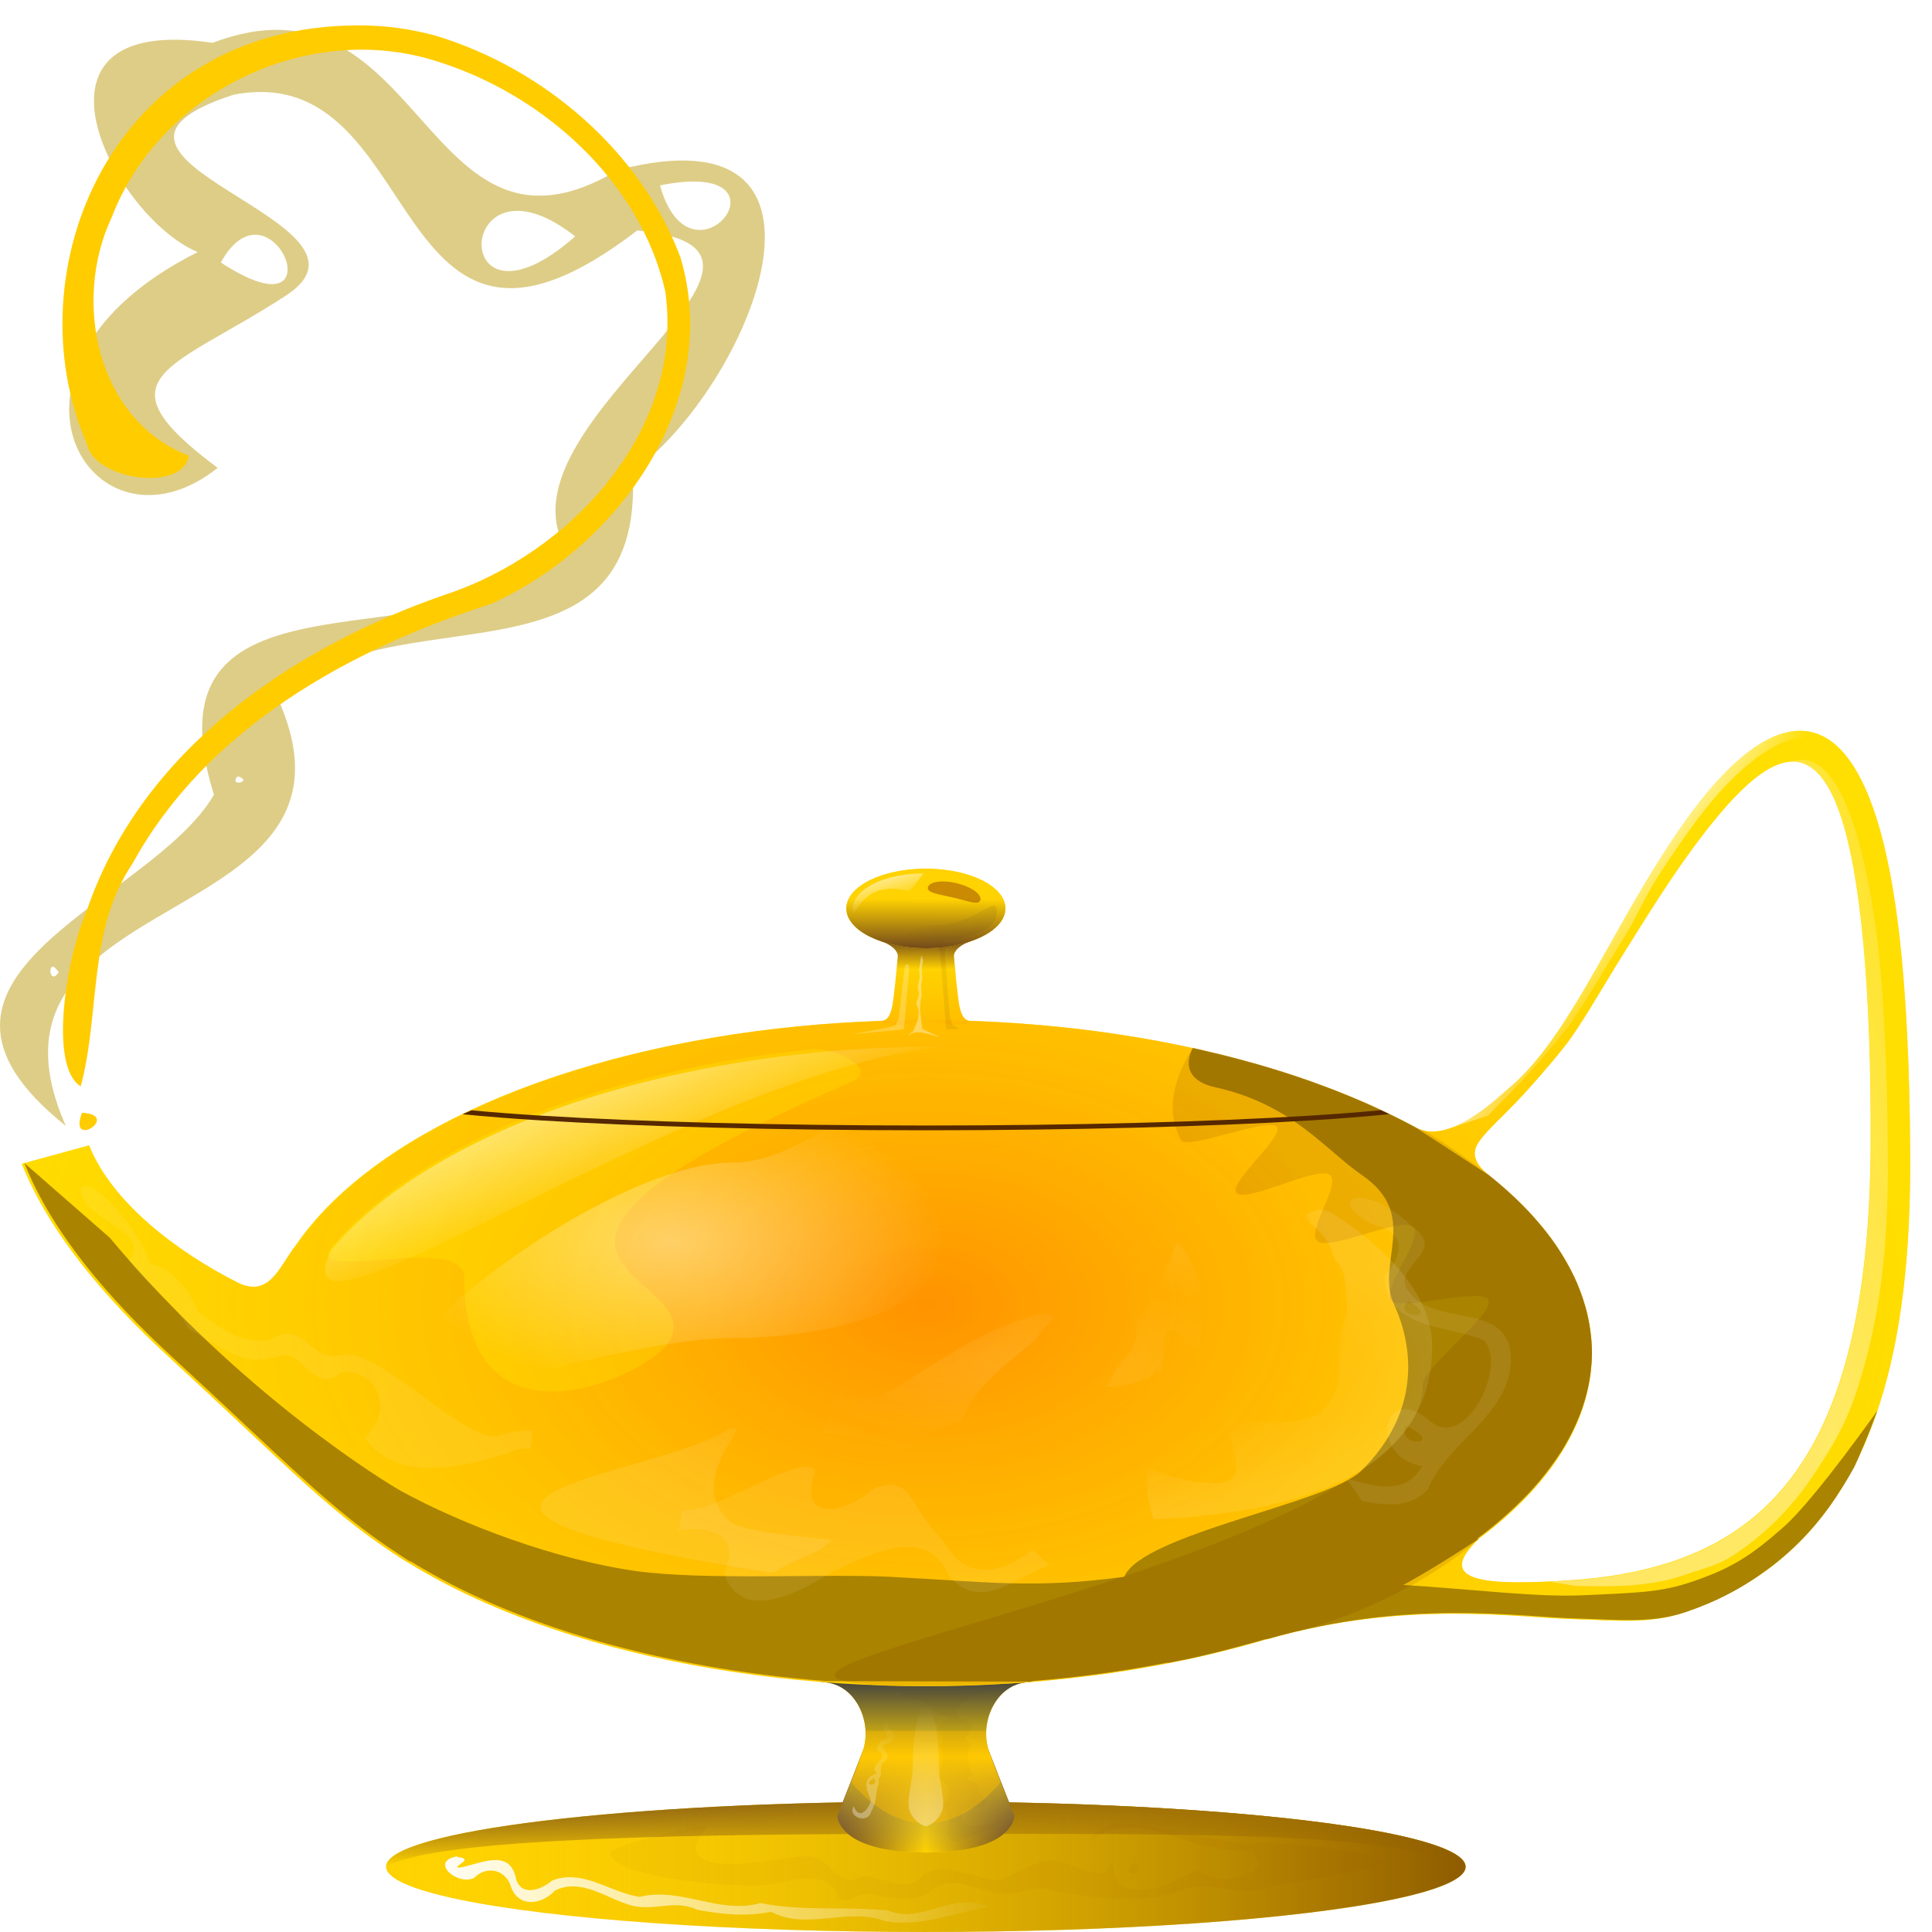 <?xml version="1.0" encoding="UTF-8" standalone="no"?>
<!-- Created with Inkscape (http://www.inkscape.org/) -->

<svg
   width="512"
   height="512"
   viewBox="0 0 135.467 135.467"
   version="1.1"
   id="svg5"
   inkscape:version="1.4 (e7c3feb100, 2024-10-09)"
   sodipodi:docname="geany.svg"
   xmlns:inkscape="http://www.inkscape.org/namespaces/inkscape"
   xmlns:sodipodi="http://sodipodi.sourceforge.net/DTD/sodipodi-0.dtd"
   xmlns:xlink="http://www.w3.org/1999/xlink"
   xmlns="http://www.w3.org/2000/svg"
   xmlns:svg="http://www.w3.org/2000/svg"
   xmlns:rdf="http://www.w3.org/1999/02/22-rdf-syntax-ns#"
   xmlns:cc="http://creativecommons.org/ns#"
   xmlns:dc="http://purl.org/dc/elements/1.1/">&gt;
  <sodipodi:namedview
   id="namedview7"
   pagecolor="#292929"
   bordercolor="#666666"
   borderopacity="1"
   inkscape:showpageshadow="0"
   inkscape:pageopacity="0"
   inkscape:pagecheckerboard="1"
   inkscape:deskcolor="#1a1a1a"
   inkscape:document-units="px"
   showgrid="false"
   inkscape:zoom="5.6568542"
   inkscape:cx="206.82873"
   inkscape:cy="290.62089"
   inkscape:window-width="3256"
   inkscape:window-height="1080"
   inkscape:window-x="1864"
   inkscape:window-y="0"
   inkscape:window-maximized="0"
   inkscape:current-layer="layer1"
   inkscape:lockguides="false" />
<defs
   id="defs2">
  <linearGradient
     id="linearGradient64"
     inkscape:collect="always">
    <stop
       style="stop-color:#ffd201;stop-opacity:0;"
       offset="0"
       id="stop65" />
    <stop
       style="stop-color:#8e5c00;stop-opacity:1;"
       offset="1"
       id="stop64" />
  </linearGradient>
  <linearGradient
     id="linearGradient57"
     inkscape:collect="always">
    <stop
       style="stop-color:#ffffff;stop-opacity:1;"
       offset="0"
       id="stop57" />
    <stop
       style="stop-color:#ffffff;stop-opacity:0;"
       offset="1"
       id="stop58" />
  </linearGradient>
  <linearGradient
     id="linearGradient55"
     inkscape:collect="always">
    <stop
       style="stop-color:#ffffff;stop-opacity:1;"
       offset="0"
       id="stop55" />
    <stop
       style="stop-color:#ffffff;stop-opacity:0;"
       offset="1"
       id="stop56" />
  </linearGradient>
  <linearGradient
     id="linearGradient32"
     inkscape:collect="always">
    <stop
       style="stop-color:#ffffff;stop-opacity:1;"
       offset="0"
       id="stop32" />
    <stop
       style="stop-color:#ffffff;stop-opacity:0;"
       offset="1"
       id="stop35" />
  </linearGradient>
  <linearGradient
     id="linearGradient49"
     inkscape:collect="always">
    <stop
       style="stop-color:#72491a;stop-opacity:1;"
       offset="0"
       id="stop50" />
    <stop
       style="stop-color:#ffd201;stop-opacity:1;"
       offset="1"
       id="stop51" />
  </linearGradient>
  <linearGradient
     id="linearGradient46"
     inkscape:collect="always">
    <stop
       style="stop-color:#414141;stop-opacity:1;"
       offset="0"
       id="stop49" />
    <stop
       style="stop-color:#ffd201;stop-opacity:1;"
       offset="0.446"
       id="stop47" />
    <stop
       style="stop-color:#808080;stop-opacity:0;"
       offset="1"
       id="stop48" />
  </linearGradient>
  <linearGradient
     id="linearGradient44"
     inkscape:collect="always">
    <stop
       style="stop-color:#72491a;stop-opacity:1;"
       offset="0"
       id="stop44" />
    <stop
       style="stop-color:#ffd201;stop-opacity:1;"
       offset="0.499"
       id="stop45" />
    <stop
       style="stop-color:#72491a;stop-opacity:1;"
       offset="1"
       id="stop46" />
  </linearGradient>
  <linearGradient
     id="linearGradient42"
     inkscape:collect="always">
    <stop
       style="stop-color:#2b2b2b;stop-opacity:0;"
       offset="0"
       id="stop43" />
    <stop
       style="stop-color:#72491a;stop-opacity:1;"
       offset="1"
       id="stop42" />
  </linearGradient>
  <linearGradient
     id="linearGradient40"
     inkscape:collect="always">
    <stop
       style="stop-color:#ffffff;stop-opacity:1;"
       offset="0"
       id="stop40" />
    <stop
       style="stop-color:#ffffff;stop-opacity:0;"
       offset="1"
       id="stop41" />
  </linearGradient>
  <linearGradient
     id="linearGradient37"
     inkscape:collect="always">
    <stop
       style="stop-color:#ffffff;stop-opacity:0.99;"
       offset="0"
       id="stop37" />
    <stop
       style="stop-color:#ffffff;stop-opacity:0;"
       offset="1"
       id="stop38" />
  </linearGradient>
  <linearGradient
     id="linearGradient33"
     inkscape:collect="always">
    <stop
       style="stop-color:#ffffff;stop-opacity:1;"
       offset="0"
       id="stop33" />
    <stop
       style="stop-color:#ffffff;stop-opacity:0;"
       offset="1"
       id="stop34" />
  </linearGradient>
  <linearGradient
     id="linearGradient17"
     inkscape:collect="always">
    <stop
       style="stop-color:#ffbf00;stop-opacity:1;"
       offset="0"
       id="stop62" />
    <stop
       style="stop-color:#ffd201;stop-opacity:1;"
       offset="0.633"
       id="stop17" />
    <stop
       style="stop-color:#72491a;stop-opacity:1;"
       offset="1"
       id="stop18" />
  </linearGradient>
  <linearGradient
     id="linearGradient15"
     inkscape:collect="always">
    <stop
       style="stop-color:#72491a;stop-opacity:1;"
       offset="0"
       id="stop15" />
    <stop
       style="stop-color:#ffd201;stop-opacity:1;"
       offset="1"
       id="stop16" />
  </linearGradient>
  <linearGradient
     id="linearGradient11"
     inkscape:collect="always">
    <stop
       style="stop-color:#ffffff;stop-opacity:1;"
       offset="0"
       id="stop11" />
    <stop
       style="stop-color:#ffffff;stop-opacity:0;"
       offset="1"
       id="stop12" />
  </linearGradient>
  <linearGradient
     id="linearGradient6"
     inkscape:collect="always">
    <stop
       style="stop-color:#ffffff;stop-opacity:1;"
       offset="0"
       id="stop7" />
    <stop
       style="stop-color:#ffffff;stop-opacity:0;"
       offset="1"
       id="stop10" />
  </linearGradient>
  <linearGradient
     id="linearGradient4"
     inkscape:collect="always">
    <stop
       style="stop-color:#ffffff;stop-opacity:1;"
       offset="0"
       id="stop5" />
    <stop
       style="stop-color:#ffffff;stop-opacity:0;"
       offset="0.569"
       id="stop52" />
    <stop
       style="stop-color:#ffffff;stop-opacity:1;"
       offset="1"
       id="stop6" />
  </linearGradient>
  <linearGradient
     id="linearGradient1"
     inkscape:collect="always">
    <stop
       style="stop-color:#ffcc00;stop-opacity:1;"
       offset="0"
       id="stop2" />
    <stop
       style="stop-color:#ffa200;stop-opacity:1;"
       offset="1"
       id="stop1" />
  </linearGradient>
  <linearGradient
     id="linearGradient8"
     inkscape:collect="always">
    <stop
       style="stop-color:#ff9300;stop-opacity:1;"
       offset="0"
       id="stop9" />
    <stop
       style="stop-color:#ffe900;stop-opacity:0.48;"
       offset="1"
       id="stop8" />
  </linearGradient>
  <inkscape:path-effect
     effect="powerstroke"
     id="path-effect6"
     is_visible="true"
     lpeversion="1.3"
     scale_width="1"
     interpolator_type="CubicBezierJohan"
     interpolator_beta="0.2"
     start_linecap_type="zerowidth"
     end_linecap_type="zerowidth"
     offset_points="0,2"
     linejoin_type="extrp_arc"
     miter_limit="4"
     not_jump="false"
     sort_points="true"
     message="" />
  <inkscape:path-effect
     effect="skeletal"
     id="path-effect5"
     is_visible="true"
     lpeversion="1"
     pattern="M 0,4.992 C 0,2.236 2.236,0 4.992,0 c 2.756,0 4.992,2.236 4.992,4.992 0,2.756 -2.236,4.992 -4.992,4.992 C 2.236,9.984 0,7.748 0,4.992 Z"
     copytype="single_stretched"
     prop_scale="1"
     scale_y_rel="false"
     spacing="0"
     normal_offset="0"
     tang_offset="0"
     prop_units="false"
     vertical_pattern="false"
     hide_knot="false"
     fuse_tolerance="0" />
  <inkscape:path-effect
     effect="spiro"
     id="path-effect4"
     is_visible="true"
     lpeversion="1" />
  <inkscape:path-effect
     effect="powerstroke"
     id="path-effect2"
     is_visible="true"
     lpeversion="1.3"
     scale_width="1"
     interpolator_type="CubicBezierJohan"
     interpolator_beta="0.2"
     start_linecap_type="zerowidth"
     end_linecap_type="zerowidth"
     offset_points="3,2"
     linejoin_type="extrp_arc"
     miter_limit="4"
     not_jump="false"
     sort_points="true"
     message="" />
  <radialGradient
     inkscape:collect="always"
     xlink:href="#linearGradient8"
     id="radialGradient9"
     cx="66.449"
     cy="75.314"
     fx="66.449"
     fy="75.314"
     r="67.733"
     gradientTransform="matrix(1.01,0,0,0.656,-2.189,42.058)"
     gradientUnits="userSpaceOnUse" />
  <radialGradient
     inkscape:collect="always"
     xlink:href="#linearGradient1"
     id="radialGradient2"
     cx="44.774"
     cy="60.251"
     fx="44.774"
     fy="60.251"
     r="21.674"
     gradientTransform="matrix(1,0,0,0.565,-1.529,49.749)"
     gradientUnits="userSpaceOnUse" />
  <radialGradient
     inkscape:collect="always"
     xlink:href="#linearGradient4"
     id="radialGradient6"
     cx="84.805"
     cy="72.705"
     fx="84.805"
     fy="72.705"
     r="28.344"
     gradientTransform="matrix(1,0,0,0.384,-12.727,67.794)"
     gradientUnits="userSpaceOnUse" />
  <radialGradient
     inkscape:collect="always"
     xlink:href="#linearGradient6"
     id="radialGradient10"
     cx="68.181"
     cy="76.261"
     fx="68.181"
     fy="76.261"
     r="19.17"
     gradientTransform="matrix(-1,0,0,-0.547,115.282,128.75)"
     gradientUnits="userSpaceOnUse" />
  <linearGradient
     inkscape:collect="always"
     xlink:href="#linearGradient11"
     id="linearGradient12"
     x1="37.214"
     y1="54.891"
     x2="39.784"
     y2="61.146"
     gradientUnits="userSpaceOnUse"
     gradientTransform="translate(0.058,23.517)" />
  <linearGradient
     inkscape:collect="always"
     xlink:href="#linearGradient15"
     id="linearGradient16"
     x1="66.449"
     y1="42.971"
     x2="66.456"
     y2="39.51"
     gradientUnits="userSpaceOnUse"
     gradientTransform="translate(-1.529,23.517)" />
  <linearGradient
     inkscape:collect="always"
     xlink:href="#linearGradient17"
     id="linearGradient18"
     x1="87.351"
     y1="35.432"
     x2="87.351"
     y2="29.785"
     gradientUnits="userSpaceOnUse"
     gradientTransform="translate(-22.432,36.097)" />
  <clipPath
     clipPathUnits="userSpaceOnUse"
     id="clipPath23">
    <path
       id="path23"
       style="display:inline;fill:#deaa87;fill-opacity:1;stroke-width:0.026;stroke-linecap:round;stroke-linejoin:round;paint-order:markers stroke fill"
       d="m 257.776,111.717 c 1.024,0.091 2.421,0.143 4.358,0.143 1.905,-0.002 3.799,-0.069 5.677,-0.186 0.194,-0.009 0.388,-0.019 0.581,-0.03 1.724,-0.118 3.427,-0.296 5.11,-0.508 0.341,-0.039 0.682,-0.08 1.022,-0.123 0.007,-0.001 0.014,-0.002 0.021,-0.003 1.544,-0.214 3.057,-0.48 4.551,-0.773 0.457,-0.085 0.911,-0.174 1.363,-0.266 1.358,-0.291 2.681,-0.626 3.983,-0.982 0.532,-0.14 1.058,-0.286 1.579,-0.437 l -0.018,0.027 c 0,0 5.473,-1.839 7.966,-3.027 2.492,-1.188 6.955,-4.04 6.955,-4.04 l -0.181,0.046 c 0,-0.001 0.003,-0.002 0.004,-0.003 1.162,-0.86 2.208,-1.758 3.131,-2.687 0.171,-0.171 0.344,-0.341 0.507,-0.514 0.549,-0.588 1.05,-1.187 1.499,-1.796 0.37,-0.497 0.721,-0.998 1.023,-1.506 0.185,-0.314 0.358,-0.629 0.517,-0.946 0.381,-0.758 0.689,-1.526 0.916,-2.302 0.046,-0.158 0.088,-0.315 0.128,-0.473 0.234,-0.932 0.362,-1.874 0.369,-2.82 -6e-5,-0.312 -0.016,-0.623 -0.041,-0.934 -0.009,-0.1 -0.02,-0.201 -0.032,-0.301 -0.019,-0.182 -0.044,-0.363 -0.071,-0.544 -0.072,-0.479 -0.175,-0.956 -0.306,-1.432 -0.022,-0.079 -0.049,-0.157 -0.072,-0.235 -0.135,-0.455 -0.297,-0.907 -0.485,-1.357 -0.02,-0.049 -0.037,-0.098 -0.058,-0.147 -0.209,-0.478 -0.449,-0.953 -0.718,-1.423 -0.05,-0.089 -0.102,-0.177 -0.155,-0.265 -0.279,-0.475 -0.588,-0.944 -0.926,-1.409 -0.013,-0.019 -0.029,-0.037 -0.043,-0.055 -0.34,-0.457 -0.709,-0.908 -1.106,-1.353 -0.059,-0.067 -0.116,-0.135 -0.177,-0.202 -0.408,-0.449 -0.845,-0.892 -1.309,-1.327 -0.068,-0.064 -0.14,-0.127 -0.209,-0.191 -0.481,-0.444 -0.991,-0.88 -1.528,-1.307 l -0.006,-0.005 0.021,0.014 -5.199,-3.384 0.011,0.007 0.011,0.007 c -0.517,-0.279 -1.048,-0.552 -1.592,-0.818 -0.116,-0.057 -0.234,-0.112 -0.351,-0.168 -0.432,-0.208 -0.871,-0.411 -1.319,-0.611 -0.155,-0.069 -0.31,-0.136 -0.467,-0.204 -0.427,-0.185 -0.86,-0.366 -1.3,-0.543 -0.162,-0.065 -0.323,-0.131 -0.487,-0.195 -0.499,-0.195 -1.006,-0.385 -1.521,-0.57 -0.094,-0.034 -0.186,-0.069 -0.28,-0.103 -1.253,-0.444 -2.548,-0.856 -3.882,-1.236 -0.147,-0.042 -0.296,-0.081 -0.443,-0.121 -0.511,-0.142 -1.028,-0.28 -1.55,-0.413 -0.194,-0.049 -0.39,-0.096 -0.585,-0.144 -0.485,-0.119 -0.974,-0.234 -1.467,-0.344 -0.114,-0.025 -0.224,-0.054 -0.338,-0.079 0,0.002 -0.003,0.003 -0.003,0.004 -5.902,-1.293 -12.276,-1.962 -18.72,-1.964 z"
       sodipodi:nodetypes="cccccccccccczccccccccccccccccccccccccscccccccccccscssscccscccc" />
  </clipPath>
  <filter
     inkscape:collect="always"
     style="color-interpolation-filters:sRGB"
     id="filter26"
     x="-0.048"
     y="-0.14"
     width="1.095"
     height="1.279">
    <feGaussianBlur
       inkscape:collect="always"
       stdDeviation="2.583"
       id="feGaussianBlur26" />
  </filter>
  <linearGradient
     inkscape:collect="always"
     xlink:href="#linearGradient33"
     id="linearGradient34"
     x1="113.407"
     y1="41.335"
     x2="116.477"
     y2="43.655"
     gradientUnits="userSpaceOnUse"
     gradientTransform="translate(-1.529,23.517)" />
  <linearGradient
     inkscape:collect="always"
     xlink:href="#linearGradient37"
     id="linearGradient38"
     x1="123.742"
     y1="55.633"
     x2="148.334"
     y2="48.543"
     gradientUnits="userSpaceOnUse"
     gradientTransform="translate(-1.529,23.517)" />
  <linearGradient
     inkscape:collect="always"
     xlink:href="#linearGradient40"
     id="linearGradient41"
     x1="63.018"
     y1="37.985"
     x2="63.633"
     y2="39.942"
     gradientUnits="userSpaceOnUse"
     gradientTransform="translate(-1.529,23.517)" />
  <filter
     inkscape:collect="always"
     style="color-interpolation-filters:sRGB"
     id="filter42"
     x="-0.043"
     y="-0.109"
     width="1.085"
     height="1.217">
    <feGaussianBlur
       inkscape:collect="always"
       stdDeviation="0.112"
       id="feGaussianBlur42" />
  </filter>
  <linearGradient
     inkscape:collect="always"
     xlink:href="#linearGradient42"
     id="linearGradient43"
     x1="64.841"
     y1="41.235"
     x2="73.08"
     y2="41.235"
     gradientUnits="userSpaceOnUse"
     gradientTransform="translate(-1.529,23.517)" />
  <linearGradient
     inkscape:collect="always"
     xlink:href="#linearGradient44"
     id="linearGradient45"
     x1="60.223"
     y1="102.807"
     x2="72.674"
     y2="102.807"
     gradientUnits="userSpaceOnUse"
     gradientTransform="translate(-1.529,23.497)" />
  <linearGradient
     inkscape:collect="always"
     xlink:href="#linearGradient46"
     id="linearGradient48"
     x1="66.449"
     y1="94.239"
     x2="66.449"
     y2="106.378"
     gradientUnits="userSpaceOnUse"
     gradientTransform="translate(-1.529,23.517)" />
  <linearGradient
     inkscape:collect="always"
     xlink:href="#linearGradient49"
     id="linearGradient51"
     x1="66.449"
     y1="102.788"
     x2="66.449"
     y2="107.379"
     gradientUnits="userSpaceOnUse"
     gradientTransform="translate(-1.529,23.517)" />
  <filter
     inkscape:collect="always"
     style="color-interpolation-filters:sRGB"
     id="filter21"
     x="-0.277"
     y="-0.086"
     width="1.554"
     height="1.173">
    <feGaussianBlur
       inkscape:collect="always"
       stdDeviation="0.188"
       id="feGaussianBlur21" />
  </filter>
  <filter
     inkscape:collect="always"
     style="color-interpolation-filters:sRGB"
     id="filter22"
     x="-0.158"
     y="-0.07"
     width="1.315"
     height="1.14">
    <feGaussianBlur
       inkscape:collect="always"
       stdDeviation="0.147"
       id="feGaussianBlur22" />
  </filter>
  <clipPath
     clipPathUnits="userSpaceOnUse"
     id="clipPath22">
    <path
       id="path25"
       style="display:inline;opacity:0.6;mix-blend-mode:multiply;fill:#40ff00;fill-opacity:1;stroke:none;stroke-width:3.175;stroke-linecap:round;stroke-linejoin:round;stroke-dasharray:none;stroke-opacity:1;paint-order:markers stroke fill"
       d="m -67.002,21.502 c -0.169,-0.006 -0.339,9e-4 -0.512,0.018 -0.056,0.005 -0.112,0.017 -0.168,0.025 -0.117,0.016 -0.235,0.034 -0.354,0.061 -0.066,0.015 -0.133,0.035 -0.2,0.053 -0.112,0.03 -0.224,0.063 -0.337,0.102 -0.07,0.024 -0.139,0.05 -0.209,0.078 -0.112,0.044 -0.225,0.092 -0.339,0.144 -0.07,0.032 -0.14,0.065 -0.21,0.1 -0.116,0.058 -0.232,0.122 -0.349,0.189 -0.07,0.04 -0.139,0.077 -0.209,0.12 -0.13,0.079 -0.261,0.166 -0.392,0.255 -0.055,0.037 -0.11,0.071 -0.165,0.111 -0.378,0.267 -0.76,0.575 -1.147,0.922 -0.065,0.058 -0.131,0.122 -0.196,0.182 -0.096,0.089 -0.192,0.175 -0.288,0.269 -0.008,0.008 -0.016,0.016 -0.024,0.024 -0.021,0.021 -0.043,0.044 -0.064,0.065 -0.081,0.079 -0.161,0.163 -0.242,0.246 -0.118,0.121 -0.236,0.243 -0.355,0.37 -0.054,0.058 -0.109,0.119 -0.164,0.179 -0.377,0.413 -0.757,0.86 -1.138,1.338 -0.034,0.043 -0.068,0.084 -0.102,0.127 -0.034,0.043 -0.068,0.083 -0.102,0.127 -0.005,0.006 -0.009,0.011 -0.014,0.017 v 5.29e-4 c -0.002,0.003 -0.005,0.007 -0.007,0.01 -0.002,0.003 -0.005,0.006 -0.007,0.009 -0.366,0.469 -0.733,0.967 -1.101,1.492 -1.014,1.445 -1.97,2.979 -2.82,4.411 -0.86,1.449 -1.63,2.828 -2.241,3.92 -1.291,2.306 -2.41,4.258 -3.54,5.939 -1.208,1.797 -2.355,3.169 -3.565,4.172 -0.143,0.118 -0.471,0.417 -0.848,0.739 -0.055,0.047 -0.104,0.09 -0.163,0.139 -0.19,0.159 -0.405,0.329 -0.629,0.499 -0.088,0.067 -0.182,0.133 -0.274,0.199 -0.165,0.12 -0.337,0.236 -0.514,0.351 -0.002,0.001 -0.003,0.002 -0.005,0.003 -5.29e-4,5.29e-4 -0.001,5.29e-4 -0.002,0.001 -0.105,0.068 -0.21,0.137 -0.318,0.202 -0.262,0.158 -0.531,0.306 -0.806,0.433 -0.051,0.023 -0.102,0.044 -0.153,0.066 -0.307,0.132 -0.618,0.246 -0.927,0.313 -0.341,0.074 -0.68,0.102 -1.007,0.068 -0.163,-0.017 -0.323,-0.05 -0.479,-0.1 h -5.29e-4 c -0.157,-0.05 -0.309,-0.117 -0.457,-0.204 l 0.011,0.007 0.007,0.005 c -0.016,-0.008 -0.032,-0.016 -0.048,-0.025 -0.497,-0.267 -1.005,-0.529 -1.527,-0.784 l -0.012,-0.006 h -5.29e-4 c -0.006,-0.003 -0.013,-0.007 -0.02,-0.01 -0.095,-0.047 -0.192,-0.091 -0.288,-0.137 -0.014,-0.007 -0.029,-0.014 -0.043,-0.021 h -5.29e-4 c -0.005,-0.002 -0.009,-0.004 -0.014,-0.007 -0.42,-0.202 -0.848,-0.4 -1.284,-0.594 -0.007,-0.003 -0.014,-0.007 -0.021,-0.01 h -5.29e-4 c -0.007,-0.003 -0.014,-0.007 -0.021,-0.01 -0.147,-0.066 -0.296,-0.13 -0.445,-0.194 -0.419,-0.181 -0.845,-0.359 -1.276,-0.533 -0.008,-0.003 -0.015,-0.007 -0.023,-0.01 h -5.3e-4 c -0.008,-0.003 -0.015,-0.006 -0.023,-0.009 -0.155,-0.062 -0.308,-0.125 -0.464,-0.186 -0.499,-0.195 -1.007,-0.385 -1.521,-0.57 -0.094,-0.034 -0.185,-0.069 -0.28,-0.103 -1.251,-0.443 -2.544,-0.854 -3.876,-1.234 -0.002,-5.29e-4 -0.004,-0.002 -0.006,-0.002 h -5.3e-4 c -0.01,-0.003 -0.02,-0.005 -0.029,-0.008 -0.114,-0.032 -0.23,-0.062 -0.344,-0.094 -0.023,-0.006 -0.047,-0.013 -0.07,-0.019 h -5.2e-4 -5.3e-4 c -0.503,-0.14 -1.011,-0.275 -1.524,-0.406 -0.008,-0.002 -0.016,-0.005 -0.025,-0.007 h -5.3e-4 c -0.007,-0.002 -0.015,-0.004 -0.022,-0.006 -0.187,-0.047 -0.375,-0.092 -0.563,-0.138 -0.48,-0.118 -0.964,-0.231 -1.451,-0.341 -0.005,-0.001 -0.011,-0.002 -0.016,-0.004 h -5.2e-4 c -0.113,-0.025 -0.224,-0.054 -0.337,-0.079 h -5.3e-4 c -5.3e-4,7.94e-4 -10e-4,0.002 -0.002,0.003 -2.6e-4,5.29e-4 -7.9e-4,0.001 -0.001,0.002 -10e-4,-2.64e-4 -0.003,-7.94e-4 -0.004,-0.001 -2.927,-0.641 -5.977,-1.13 -9.104,-1.459 -0.041,-0.004 -0.082,-0.008 -0.123,-0.012 -1.491,-0.155 -2.997,-0.272 -4.511,-0.353 -0.101,-0.005 -0.201,-0.011 -0.301,-0.017 -0.509,-0.025 -1.019,-0.047 -1.53,-0.064 0.001,-0.002 0.003,-0.004 0.004,-0.006 -0.396,-0.013 -0.599,-0.277 -0.759,-0.874 -0.164,-0.611 -0.424,-3.706 -0.424,-3.706 0,0 2.1e-4,-0.557 1.044,-0.957 0.027,-0.01 0.048,-0.02 0.069,-0.029 1.555,-0.515 2.492,-1.385 2.497,-2.318 1.4e-4,-1.54 -2.497,-2.788 -5.576,-2.788 -3.08,-7.1e-5 -5.577,1.248 -5.577,2.788 0.005,0.934 0.945,1.805 2.504,2.32 0.019,0.009 0.037,0.017 0.062,0.027 1.044,0.4 1.043,0.957 1.043,0.957 0,0 -0.261,3.095 -0.424,3.706 -0.16,0.596 -0.363,0.861 -0.759,0.874 0.002,0.005 0.006,0.008 0.008,0.013 -0.719,0.025 -1.43,0.066 -2.141,0.107 -0.471,0.025 -0.941,0.054 -1.41,0.086 -1.601,0.118 -3.179,0.273 -4.73,0.47 -0.582,0.077 -1.16,0.16 -1.735,0.248 -1.177,0.175 -2.336,0.371 -3.476,0.59 -0.892,0.172 -1.773,0.357 -2.642,0.556 -0.902,0.206 -1.792,0.423 -2.664,0.657 -0.767,0.201 -1.523,0.412 -2.267,0.634 -1.07,0.326 -2.11,0.676 -3.124,1.044 -0.816,0.298 -1.613,0.609 -2.388,0.932 -0.396,0.164 -0.775,0.338 -1.16,0.509 -0.326,0.139 -0.648,0.28 -0.967,0.424 -0.005,-5.29e-4 -0.01,-0.001 -0.015,-0.002 -0.211,0.091 -0.42,0.182 -0.627,0.275 0.005,5.29e-4 0.01,5.29e-4 0.015,0.001 -0.769,0.386 -1.511,0.784 -2.224,1.196 -0.261,0.146 -0.52,0.292 -0.773,0.441 -3.853,2.263 -6.807,4.874 -8.702,7.691 -0.028,-0.01 -0.055,-0.023 -0.083,-0.033 -0.425,0.563 -0.787,1.213 -1.191,1.746 v 5.3e-4 c -0.002,0.002 -0.004,0.004 -0.006,0.007 -0.131,0.172 -0.266,0.332 -0.41,0.472 -0.004,0.004 -0.007,0.007 -0.011,0.01 -0.295,0.285 -0.626,0.488 -1.022,0.549 -5.5e-4,8.4e-5 -0.001,5.29e-4 -0.001,5.29e-4 -0.399,0.061 -0.865,-0.022 -1.429,-0.31 -4.108,-2.095 -8.717,-5.516 -10.346,-9.586 l -4.719,1.29 c 0.49,1.225 1.104,2.429 1.815,3.608 0.008,0.014 0.017,0.028 0.026,0.042 1.79,2.955 4.194,5.752 6.827,8.334 0.528,0.518 1.065,1.027 1.608,1.527 1.611,1.484 2.38,2.203 3.642,3.385 5.617,5.26 8.384,7.977 12.399,10.58 l 0.06,0.039 c 0.219,0.141 0.436,0.282 0.662,0.423 0,0 -0.002,-0.045 -0.002,-0.047 0.736,0.456 1.513,0.892 2.309,1.316 1.176,0.623 2.42,1.214 3.726,1.768 0.236,0.101 0.46,0.208 0.699,0.306 1.01,0.412 2.055,0.802 3.131,1.17 0.311,0.107 0.625,0.211 0.942,0.315 4.92,1.611 10.404,2.743 16.164,3.336 0.239,0.025 0.478,0.049 0.718,0.071 0.446,0.048 0.893,0.092 1.342,0.133 -0.014,0.005 -0.022,0.009 -0.015,0.014 -0.026,0.011 0.03,0.022 0.197,0.033 2.232,0.145 3.377,2.804 2.74,4.758 0,0 -0.909,2.332 -1.443,3.67 -0.911,0.017 -1.813,0.037 -2.701,0.061 -0.407,0.012 -0.812,0.024 -1.215,0.038 -1.026,0.033 -2.032,0.071 -3.022,0.114 -0.351,0.015 -0.701,0.03 -1.049,0.046 -1.103,0.052 -2.178,0.111 -3.227,0.175 -0.226,0.013 -0.451,0.026 -0.675,0.039 -1.258,0.081 -2.474,0.169 -3.642,0.266 -0.21,0.018 -0.418,0.037 -0.625,0.056 -0.923,0.08 -1.818,0.164 -2.676,0.254 -0.341,0.036 -0.677,0.073 -1.007,0.11 -0.713,0.08 -1.398,0.162 -2.058,0.249 -0.314,0.04 -0.622,0.081 -0.923,0.123 -0.748,0.105 -1.451,0.214 -2.119,0.327 -0.147,0.023 -0.292,0.047 -0.436,0.07 -0.805,0.142 -1.542,0.289 -2.213,0.442 -0.107,0.026 -0.213,0.053 -0.316,0.08 -0.531,0.127 -1.017,0.256 -1.451,0.389 -0.137,0.043 -0.269,0.087 -0.395,0.13 -0.925,0.311 -1.608,0.637 -1.955,0.975 -0.011,0.01 -0.021,0.02 -0.031,0.029 -0.171,0.176 -0.269,0.355 -0.269,0.537 0,2.525 16.944,4.571 37.846,4.571 20.902,0 37.846,-2.047 37.846,-4.571 -0.001,-0.07 -0.016,-0.141 -0.044,-0.211 -0.011,-0.029 -0.029,-0.057 -0.044,-0.086 -0.021,-0.041 -0.047,-0.081 -0.077,-0.122 -0.026,-0.035 -0.057,-0.07 -0.089,-0.104 -0.03,-0.032 -0.064,-0.063 -0.1,-0.095 -0.046,-0.041 -0.093,-0.082 -0.148,-0.123 -0.023,-0.016 -0.048,-0.032 -0.072,-0.049 -0.304,-0.21 -0.732,-0.415 -1.265,-0.615 -0.298,-0.112 -0.632,-0.222 -1,-0.33 -0.088,-0.026 -0.173,-0.051 -0.265,-0.077 -0.415,-0.116 -0.869,-0.23 -1.362,-0.342 -0.076,-0.017 -0.154,-0.034 -0.232,-0.051 -0.512,-0.112 -1.063,-0.222 -1.652,-0.329 -0.092,-0.017 -0.187,-0.033 -0.281,-0.05 -0.591,-0.104 -1.217,-0.205 -1.877,-0.303 -0.081,-0.012 -0.161,-0.024 -0.243,-0.036 -0.739,-0.108 -1.518,-0.211 -2.335,-0.31 -0.821,-0.099 -1.679,-0.193 -2.572,-0.282 -0.093,-0.009 -0.188,-0.019 -0.282,-0.028 -0.825,-0.081 -1.677,-0.158 -2.556,-0.231 -0.115,-0.009 -0.228,-0.019 -0.344,-0.028 -0.903,-0.073 -1.832,-0.141 -2.783,-0.204 -0.12,-0.008 -0.24,-0.016 -0.361,-0.024 -0.933,-0.06 -1.887,-0.116 -2.859,-0.166 -0.216,-0.011 -0.435,-0.022 -0.654,-0.033 -0.899,-0.044 -1.813,-0.085 -2.738,-0.121 -0.211,-0.008 -0.42,-0.017 -0.632,-0.024 -1.059,-0.039 -2.132,-0.072 -3.215,-0.1 l -0.022,-5.29e-4 c -0.122,-0.003 -0.246,-0.005 -0.368,-0.008 -0.51,-0.012 -1.023,-0.023 -1.537,-0.033 -0.535,-1.339 -1.441,-3.666 -1.441,-3.666 -0.636,-1.955 0.509,-4.613 2.74,-4.758 0.167,-0.011 0.223,-0.022 0.197,-0.033 v -5.29e-4 h 5.3e-4 c 0.518,-0.043 1.038,-0.081 1.552,-0.133 0.833,-0.081 1.658,-0.179 2.48,-0.283 0.341,-0.039 0.682,-0.08 1.022,-0.123 0.005,-5.29e-4 0.009,-0.001 0.014,-0.002 l 0.007,-0.001 c 0.004,-5.29e-4 0.007,-0.001 0.01,-0.002 1.541,-0.214 3.051,-0.479 4.542,-0.772 0.456,-0.085 0.91,-0.174 1.361,-0.266 1.358,-0.291 2.68,-0.626 3.983,-0.982 0.003,-7.93e-4 0.005,-0.001 0.008,-0.002 0.522,-0.137 1.038,-0.28 1.549,-0.427 0.007,-0.002 0.014,-0.004 0.021,-0.006 l -0.017,0.025 c 0.062,-0.018 0.122,-0.031 0.183,-0.049 l -0.002,0.003 c 0.57,-0.163 1.131,-0.31 1.687,-0.446 0.579,-0.14 1.15,-0.268 1.712,-0.381 0.001,-2.14e-4 0.002,-2.64e-4 0.003,-5.29e-4 5.788,-1.169 10.658,-0.992 14.306,-0.761 1.459,0.092 2.723,0.193 3.772,0.219 1.64,0.041 3.245,0.173 4.8,0.069 0.311,-0.021 0.62,-0.05 0.927,-0.092 0.35,-0.048 0.697,-0.118 1.042,-0.201 7.93e-4,-1.53e-4 0.001,-2.64e-4 0.002,-5.29e-4 2.65e-4,-7.7e-5 7.94e-4,7.9e-5 0.001,0 0.319,-0.071 0.636,-0.156 0.95,-0.262 2.202,-0.744 4.262,-1.779 6.118,-3.178 1.749,-1.318 3.29,-2.938 4.598,-4.9 1.247,-1.87 2.781,-6.12 2.747,-6.071 0.045,-0.134 0.097,-0.259 0.141,-0.394 0.38,-1.178 0.709,-2.428 0.988,-3.752 v -5.29e-4 c 0.837,-3.973 1.222,-8.621 1.172,-14.042 -0.008,-1.481 -0.03,-2.896 -0.065,-4.248 v -5.3e-4 c -0.001,-0.048 -0.004,-0.089 -0.005,-0.137 -0.105,-3.995 -0.323,-7.438 -0.645,-10.367 -0.001,-0.012 -0.003,-0.022 -0.005,-0.034 -0.136,-1.229 -0.293,-2.366 -0.468,-3.428 -0.03,-0.184 -0.062,-0.359 -0.093,-0.538 -0.053,-0.304 -0.108,-0.606 -0.164,-0.897 -0.041,-0.212 -0.085,-0.417 -0.128,-0.622 -0.056,-0.264 -0.112,-0.523 -0.17,-0.775 -0.046,-0.2 -0.094,-0.397 -0.142,-0.59 -0.062,-0.246 -0.125,-0.485 -0.19,-0.718 -0.047,-0.172 -0.094,-0.344 -0.143,-0.509 -0.07,-0.236 -0.142,-0.462 -0.215,-0.685 -0.048,-0.147 -0.095,-0.298 -0.145,-0.439 -0.082,-0.235 -0.167,-0.456 -0.253,-0.675 -0.044,-0.113 -0.087,-0.232 -0.132,-0.341 -0.263,-0.634 -0.54,-1.197 -0.832,-1.69 -0.052,-0.087 -0.105,-0.164 -0.158,-0.246 -0.096,-0.151 -0.192,-0.302 -0.29,-0.439 -0.063,-0.088 -0.128,-0.167 -0.192,-0.249 -0.093,-0.119 -0.187,-0.236 -0.283,-0.344 -0.067,-0.075 -0.135,-0.144 -0.203,-0.213 -0.095,-0.096 -0.19,-0.188 -0.286,-0.272 -0.071,-0.063 -0.143,-0.122 -0.215,-0.179 -0.099,-0.077 -0.198,-0.147 -0.299,-0.213 -0.073,-0.048 -0.145,-0.095 -0.219,-0.137 -0.105,-0.06 -0.212,-0.11 -0.318,-0.158 -0.072,-0.032 -0.143,-0.068 -0.215,-0.095 -0.118,-0.044 -0.238,-0.077 -0.358,-0.109 -0.064,-0.017 -0.126,-0.039 -0.191,-0.052 -0.031,-0.006 -0.062,-0.01 -0.093,-0.015 -0.149,-0.029 -0.305,-0.047 -0.468,-0.053 z m -0.825,2.165 c 0.029,-0.002 0.058,0.003 0.087,0.002 -0.022,0.007 -0.042,0.01 -0.064,0.018 0.439,-0.031 0.86,0.057 1.261,0.281 0.018,0.01 0.035,0.021 0.053,0.032 0.1,0.059 0.199,0.131 0.296,0.207 0.043,0.034 0.085,0.069 0.127,0.106 0.071,0.063 0.141,0.133 0.21,0.206 0.052,0.055 0.104,0.11 0.156,0.171 0.071,0.085 0.141,0.179 0.211,0.275 0.04,0.056 0.081,0.109 0.12,0.168 0.466,0.699 0.892,1.667 1.271,2.945 0.015,0.05 0.029,0.104 0.043,0.155 0.132,0.46 0.253,0.998 0.373,1.537 0.065,0.29 0.132,0.565 0.193,0.879 0.106,0.545 0.202,1.154 0.297,1.773 0.046,0.301 0.097,0.571 0.141,0.89 0.133,0.973 0.254,2.016 0.361,3.163 0.178,1.923 0.312,4.081 0.398,6.491 0.043,1.205 0.073,2.473 0.091,3.806 0.018,1.333 0.023,2.731 0.015,4.197 -0.008,0.883 -0.029,1.741 -0.06,2.575 -0.032,0.834 -0.075,1.644 -0.13,2.431 -0.329,4.721 -1.07,8.602 -2.185,11.787 -0.778,2.222 -1.73,4.079 -2.829,5.632 -1.149,1.624 -2.465,2.925 -3.923,3.965 -0.775,0.553 -1.597,1.035 -2.461,1.454 -0.864,0.419 -1.771,0.774 -2.719,1.071 -1.028,0.323 -2.104,0.577 -3.22,0.771 -1.117,0.194 -2.274,0.327 -3.467,0.406 -1.451,0.097 -2.786,0.157 -3.922,0.146 -0.568,-0.006 -1.086,-0.03 -1.543,-0.076 h -5.29e-4 c -0.457,-0.047 -0.854,-0.116 -1.179,-0.213 -1.302,-0.388 -1.467,-1.214 0.184,-2.774 l -0.181,0.046 c 0.001,-0.001 0.002,-0.002 0.004,-0.003 0.001,-7.94e-4 0.002,-0.002 0.004,-0.003 1.156,-0.856 2.198,-1.75 3.118,-2.676 0.003,-0.003 0.007,-0.006 0.01,-0.009 0.004,-0.004 0.008,-0.008 0.012,-0.012 0.208,-0.208 0.421,-0.416 0.617,-0.627 0.43,-0.463 0.829,-0.933 1.198,-1.409 0.447,-0.58 0.845,-1.168 1.198,-1.763 0.001,-0.002 0.003,-0.004 0.004,-0.006 0.002,-0.003 0.003,-0.005 0.004,-0.008 0.182,-0.308 0.351,-0.618 0.508,-0.93 0.001,-0.003 0.003,-0.005 0.005,-0.008 0.003,-0.005 0.005,-0.01 0.007,-0.016 0.376,-0.75 0.68,-1.51 0.905,-2.277 7.94e-4,-0.003 0.002,-0.006 0.003,-0.009 5.29e-4,-0.002 0.001,-0.004 0.002,-0.006 0.045,-0.154 0.086,-0.308 0.125,-0.463 5.29e-4,-0.002 0.001,-0.003 0.002,-0.005 7.94e-4,-0.003 7.94e-4,-0.005 0.002,-0.008 0.11,-0.44 0.195,-0.882 0.255,-1.325 0.008,-0.059 0.013,-0.117 0.021,-0.176 0.052,-0.429 0.087,-0.859 0.091,-1.291 6e-5,-0.007 0.001,-0.013 0.002,-0.02 -8e-6,-0.021 -0.002,-0.042 -0.003,-0.064 -0.002,-0.288 -0.015,-0.576 -0.038,-0.864 -1.8e-4,-0.002 -2.65e-4,-0.004 -5.29e-4,-0.007 -1.99e-4,-0.002 -2.65e-4,-0.004 -5.29e-4,-0.007 -0.009,-0.092 -0.018,-0.184 -0.029,-0.276 -7.94e-4,-0.006 -0.001,-0.012 -0.002,-0.018 -5.29e-4,-0.006 -0.001,-0.012 -0.002,-0.018 -0.022,-0.207 -0.049,-0.414 -0.082,-0.62 -0.019,-0.117 -0.04,-0.234 -0.062,-0.35 -0.038,-0.197 -0.082,-0.393 -0.129,-0.589 -0.028,-0.119 -0.058,-0.239 -0.089,-0.358 -0.062,-0.226 -0.133,-0.451 -0.208,-0.676 -0.025,-0.081 -0.051,-0.162 -0.078,-0.243 -0.105,-0.295 -0.222,-0.589 -0.35,-0.881 -0.052,-0.115 -0.106,-0.23 -0.161,-0.344 -0.088,-0.189 -0.179,-0.378 -0.276,-0.565 -0.065,-0.123 -0.131,-0.245 -0.199,-0.367 -0.101,-0.182 -0.208,-0.364 -0.318,-0.545 -0.074,-0.123 -0.149,-0.245 -0.227,-0.367 -0.122,-0.189 -0.251,-0.377 -0.383,-0.564 -0.072,-0.106 -0.146,-0.211 -0.221,-0.317 -0.012,-0.016 -0.024,-0.031 -0.036,-0.047 -0.004,-0.005 -0.008,-0.01 -0.011,-0.014 -0.004,-0.005 -0.009,-0.01 -0.012,-0.015 -0.337,-0.452 -0.701,-0.898 -1.093,-1.338 -0.002,-0.002 -0.003,-0.004 -0.005,-0.006 -0.056,-0.064 -0.11,-0.127 -0.168,-0.191 -0.002,-0.002 -0.003,-0.003 -0.005,-0.005 -0.001,-0.002 -0.003,-0.003 -0.005,-0.005 -0.407,-0.448 -0.842,-0.889 -1.304,-1.322 -0.003,-0.003 -0.007,-0.006 -0.01,-0.009 -0.06,-0.057 -0.124,-0.113 -0.186,-0.169 -0.005,-0.004 -0.009,-0.009 -0.014,-0.013 -0.002,-0.002 -0.005,-0.004 -0.007,-0.006 -0.479,-0.442 -0.986,-0.875 -1.521,-1.301 l -0.003,-0.003 0.017,0.011 c -5.29e-4,-5.3e-4 -0.001,-0.001 -0.002,-0.002 -0.25,-0.194 -0.554,-0.468 -0.76,-0.796 -0.103,-0.165 -0.181,-0.343 -0.214,-0.532 v -5.3e-4 c -0.017,-0.095 -0.022,-0.192 -0.015,-0.291 0.008,-0.1 0.029,-0.201 0.066,-0.305 0.077,-0.215 0.232,-0.455 0.445,-0.72 0.639,-0.795 1.805,-1.82 2.991,-3.121 0.612,-0.671 1.288,-1.445 1.881,-2.151 0.593,-0.706 1.101,-1.343 1.377,-1.739 0.295,-0.424 0.587,-0.869 0.88,-1.332 v -5.29e-4 c 0.293,-0.463 0.589,-0.944 0.891,-1.443 v -5.29e-4 c 0.605,-0.997 1.238,-2.062 1.943,-3.182 0.666,-1.058 1.494,-2.404 2.397,-3.796 0.897,-1.382 1.889,-2.845 2.926,-4.207 0.52,-0.683 1.032,-1.312 1.537,-1.9 0.074,-0.087 0.15,-0.178 0.224,-0.262 0.482,-0.548 0.955,-1.033 1.42,-1.462 0.13,-0.12 0.259,-0.239 0.388,-0.348 0.117,-0.1 0.234,-0.197 0.349,-0.287 0.171,-0.134 0.34,-0.251 0.508,-0.362 0.128,-0.085 0.258,-0.176 0.384,-0.248 0.039,-0.022 0.077,-0.043 0.116,-0.064 0.219,-0.117 0.434,-0.215 0.646,-0.288 0.032,-0.011 0.064,-0.018 0.096,-0.028 0.22,-0.069 0.438,-0.119 0.651,-0.134 z"
       inkscape:label="color"
       sodipodi:nodetypes="cccscsccccssscccccsscscccccccscsscccccccccccsccccccccccccccccccccccccccsccccccccccccscccccccscccccscsccsccccsccccccccccccccccccccccccccsccccccsscccccccccccccccccccccccccccccccccccccssccccccccccccsccccccccccccccccccccsccccccsccccccccccccscsscssccssscccccccccccccccscccccccccccsscsscscscccccccccssccccccccsssccsccsscssssccsccccsccccccccccsccsccccsccsccscccccccccccccccccccccccccccccccccsccccsscsccccccscccsccsccccc" />
  </clipPath>
  <filter
     inkscape:collect="always"
     style="color-interpolation-filters:sRGB"
     id="filter28"
     x="-0.033"
     y="-0.113"
     width="1.065"
     height="1.226">
    <feGaussianBlur
       inkscape:collect="always"
       stdDeviation="1.368"
       id="feGaussianBlur28" />
  </filter>
  <filter
     inkscape:collect="always"
     style="color-interpolation-filters:sRGB"
     id="filter31"
     x="-0.04"
     y="-0.332"
     width="1.081"
     height="1.664">
    <feGaussianBlur
       inkscape:collect="always"
       stdDeviation="0.643"
       id="feGaussianBlur31" />
  </filter>
  <clipPath
     clipPathUnits="userSpaceOnUse"
     id="clipPath31">
    <ellipse
       style="display:inline;fill:#808080;fill-opacity:1;stroke:none;stroke-width:3.175;stroke-linecap:round;stroke-linejoin:round;stroke-dasharray:none;stroke-opacity:1;paint-order:markers stroke fill"
       id="ellipse32"
       cx="64.919"
       cy="105.276"
       rx="37.846"
       ry="4.571" />
  </clipPath>
  <linearGradient
     inkscape:collect="always"
     xlink:href="#linearGradient32"
     id="linearGradient35"
     x1="29.545"
     y1="106.422"
     x2="70.827"
     y2="106.422"
     gradientUnits="userSpaceOnUse" />
  <filter
     inkscape:collect="always"
     style="color-interpolation-filters:sRGB"
     id="filter53"
     x="-0.245"
     y="-0.105"
     width="1.491"
     height="1.209">
    <feGaussianBlur
       inkscape:collect="always"
       stdDeviation="0.3"
       id="feGaussianBlur53" />
  </filter>
  <filter
     inkscape:collect="always"
     style="color-interpolation-filters:sRGB"
     id="filter54"
     x="-0.09"
     y="-0.064"
     width="1.179"
     height="1.127">
    <feGaussianBlur
       inkscape:collect="always"
       stdDeviation="0.28"
       id="feGaussianBlur54" />
  </filter>
  <linearGradient
     inkscape:collect="always"
     xlink:href="#linearGradient55"
     id="linearGradient56"
     x1="59.767"
     y1="102.942"
     x2="62.701"
     y2="96.068"
     gradientUnits="userSpaceOnUse"
     gradientTransform="translate(0,24.561)" />
  <linearGradient
     inkscape:collect="always"
     xlink:href="#linearGradient57"
     id="linearGradient58"
     x1="64.919"
     y1="102.424"
     x2="64.919"
     y2="93.988"
     gradientUnits="userSpaceOnUse"
     gradientTransform="translate(0,25.619)" />
  <filter
     inkscape:collect="always"
     style="color-interpolation-filters:sRGB"
     id="filter58"
     x="-0.519"
     y="-0.15"
     width="2.038"
     height="1.299">
    <feGaussianBlur
       inkscape:collect="always"
       stdDeviation="0.526"
       id="feGaussianBlur58" />
  </filter>
  <clipPath
     clipPathUnits="userSpaceOnUse"
     id="clipPath61">
    <path
       id="path62"
       style="display:inline;opacity:1;mix-blend-mode:color;fill:#ffcc00;fill-opacity:1;stroke:none;stroke-width:3.175;stroke-linecap:round;stroke-linejoin:round;stroke-dasharray:none;stroke-opacity:1;paint-order:markers stroke fill"
       d="m 126.349,25.622 c -0.169,-0.006 -0.339,9e-4 -0.512,0.018 -0.056,0.005 -0.112,0.017 -0.168,0.025 -0.117,0.016 -0.235,0.034 -0.354,0.061 -0.066,0.015 -0.133,0.035 -0.2,0.053 -0.112,0.03 -0.224,0.063 -0.337,0.102 -0.07,0.024 -0.139,0.05 -0.209,0.078 -0.112,0.044 -0.225,0.092 -0.339,0.144 -0.07,0.032 -0.14,0.065 -0.21,0.1 -0.116,0.058 -0.232,0.122 -0.349,0.189 -0.07,0.04 -0.139,0.077 -0.209,0.12 -0.13,0.079 -0.261,0.166 -0.392,0.255 -0.055,0.037 -0.11,0.071 -0.165,0.111 -0.378,0.267 -0.76,0.575 -1.147,0.922 -0.065,0.058 -0.131,0.122 -0.196,0.182 -0.096,0.089 -0.192,0.175 -0.288,0.269 -0.008,0.008 -0.016,0.016 -0.024,0.024 -0.021,0.021 -0.043,0.044 -0.064,0.065 -0.081,0.079 -0.161,0.163 -0.242,0.246 -0.118,0.121 -0.236,0.243 -0.355,0.37 -0.054,0.058 -0.109,0.119 -0.164,0.179 -0.377,0.413 -0.757,0.86 -1.138,1.338 -0.034,0.043 -0.068,0.084 -0.102,0.127 -0.034,0.043 -0.068,0.083 -0.102,0.127 -0.005,0.006 -0.009,0.011 -0.014,0.017 v 5.3e-4 c -0.002,0.003 -0.005,0.007 -0.007,0.01 -0.002,0.003 -0.005,0.006 -0.007,0.009 -0.366,0.469 -0.733,0.967 -1.101,1.492 -1.014,1.445 -1.97,2.979 -2.82,4.411 -0.86,1.449 -1.63,2.828 -2.241,3.92 -1.291,2.306 -2.41,4.258 -3.54,5.939 -1.208,1.797 -2.355,3.169 -3.565,4.172 -0.143,0.118 -0.471,0.417 -0.848,0.739 -0.055,0.047 -0.104,0.09 -0.163,0.139 -0.19,0.159 -0.405,0.329 -0.629,0.499 -0.088,0.067 -0.182,0.133 -0.274,0.199 -0.165,0.12 -0.337,0.236 -0.514,0.351 -0.002,0.001 -0.003,0.002 -0.005,0.003 -5.3e-4,5.29e-4 -10e-4,5.29e-4 -0.002,0.001 -0.105,0.068 -0.21,0.137 -0.318,0.202 -0.262,0.158 -0.531,0.306 -0.806,0.433 -0.051,0.023 -0.102,0.044 -0.153,0.066 -0.307,0.132 -0.618,0.246 -0.927,0.313 -0.341,0.074 -0.68,0.102 -1.007,0.068 -0.163,-0.017 -0.323,-0.05 -0.479,-0.1 h -5.29e-4 c -0.157,-0.05 -0.309,-0.117 -0.457,-0.204 l 0.011,0.007 0.007,0.005 c -0.016,-0.008 -0.032,-0.016 -0.048,-0.025 -0.497,-0.267 -1.005,-0.529 -1.527,-0.784 l -0.012,-0.006 h -5.29e-4 c -0.006,-0.003 -0.013,-0.007 -0.02,-0.01 -0.095,-0.047 -0.192,-0.091 -0.288,-0.137 -0.014,-0.007 -0.029,-0.014 -0.043,-0.021 h -5.29e-4 c -0.005,-0.002 -0.009,-0.004 -0.014,-0.007 -0.42,-0.202 -0.848,-0.4 -1.284,-0.594 -0.007,-0.003 -0.014,-0.007 -0.021,-0.01 h -5.29e-4 c -0.007,-0.003 -0.014,-0.007 -0.021,-0.01 -0.147,-0.066 -0.296,-0.13 -0.445,-0.194 -0.419,-0.181 -0.845,-0.359 -1.276,-0.533 -0.008,-0.003 -0.015,-0.007 -0.023,-0.01 h -5.3e-4 c -0.008,-0.003 -0.015,-0.006 -0.023,-0.009 -0.155,-0.062 -0.308,-0.125 -0.464,-0.186 -0.499,-0.195 -1.007,-0.385 -1.521,-0.57 -0.094,-0.034 -0.185,-0.069 -0.28,-0.103 -1.251,-0.443 -2.544,-0.854 -3.876,-1.234 -0.002,-5.29e-4 -0.004,-0.002 -0.006,-0.002 h -5.29e-4 c -0.01,-0.003 -0.02,-0.005 -0.029,-0.008 -0.114,-0.032 -0.23,-0.062 -0.344,-0.094 -0.023,-0.006 -0.047,-0.013 -0.07,-0.019 h -5.3e-4 -5.29e-4 c -0.503,-0.14 -1.011,-0.275 -1.524,-0.406 -0.008,-0.002 -0.016,-0.005 -0.025,-0.007 h -5.29e-4 c -0.007,-0.002 -0.014,-0.004 -0.022,-0.006 -0.187,-0.047 -0.375,-0.092 -0.563,-0.138 -0.48,-0.118 -0.964,-0.231 -1.451,-0.341 -0.005,-0.001 -0.011,-0.002 -0.016,-0.004 h -5.29e-4 c -0.113,-0.025 -0.224,-0.054 -0.337,-0.079 h -5.29e-4 c -5.29e-4,7.93e-4 -0.001,0.002 -0.002,0.003 -2.64e-4,5.29e-4 -7.94e-4,0.001 -0.001,0.002 -0.001,-2.65e-4 -0.003,-7.94e-4 -0.004,-0.001 -2.927,-0.641 -5.977,-1.13 -9.104,-1.459 -0.041,-0.004 -0.082,-0.008 -0.123,-0.012 -1.491,-0.155 -2.997,-0.272 -4.511,-0.353 -0.101,-0.005 -0.201,-0.011 -0.301,-0.017 -0.509,-0.025 -1.019,-0.047 -1.53,-0.064 0.001,-0.002 0.003,-0.004 0.004,-0.006 -0.396,-0.013 -0.599,-0.277 -0.759,-0.874 -0.164,-0.611 -0.424,-3.706 -0.424,-3.706 0,0 2.09e-4,-0.557 1.044,-0.957 0.027,-0.01 0.048,-0.02 0.069,-0.029 1.555,-0.515 2.492,-1.385 2.497,-2.318 1.43e-4,-1.54 -2.496,-2.788 -5.576,-2.788 -3.08,-7.1e-5 -5.577,1.248 -5.577,2.788 0.005,0.934 0.945,1.805 2.504,2.32 0.019,0.009 0.037,0.017 0.062,0.027 1.044,0.4 1.043,0.957 1.043,0.957 0,0 -0.261,3.095 -0.424,3.706 -0.16,0.596 -0.363,0.861 -0.759,0.874 0.002,0.005 0.006,0.008 0.008,0.013 -0.719,0.025 -1.43,0.066 -2.141,0.107 -0.471,0.025 -0.941,0.054 -1.41,0.086 -1.601,0.118 -3.179,0.273 -4.73,0.47 -0.582,0.077 -1.16,0.16 -1.735,0.248 -1.177,0.175 -2.336,0.371 -3.476,0.59 -0.892,0.172 -1.773,0.357 -2.642,0.556 -0.902,0.206 -1.792,0.423 -2.664,0.657 -0.767,0.201 -1.523,0.412 -2.267,0.634 -1.07,0.326 -2.11,0.676 -3.124,1.044 -0.816,0.298 -1.613,0.609 -2.388,0.932 -0.396,0.164 -0.775,0.338 -1.16,0.509 -0.326,0.139 -0.648,0.28 -0.967,0.424 -0.005,-5.29e-4 -0.01,-0.001 -0.015,-0.002 -0.211,0.091 -0.42,0.182 -0.627,0.275 0.005,5.29e-4 0.01,5.29e-4 0.015,0.001 -0.769,0.386 -1.511,0.784 -2.224,1.196 -0.261,0.146 -0.52,0.292 -0.773,0.441 -3.853,2.263 -6.807,4.874 -8.702,7.691 -0.028,-0.01 -0.055,-0.023 -0.083,-0.033 -0.425,0.563 -0.787,1.213 -1.191,1.746 v 5.29e-4 c -0.002,0.002 -0.004,0.004 -0.006,0.007 -0.131,0.172 -0.266,0.332 -0.41,0.472 -0.004,0.004 -0.007,0.007 -0.011,0.01 -0.295,0.285 -0.626,0.488 -1.022,0.549 -5.56e-4,8.4e-5 -0.001,5.29e-4 -0.001,5.29e-4 -0.399,0.061 -0.865,-0.022 -1.429,-0.31 C 12.486,62.183 7.877,58.761 6.248,54.692 l -4.719,1.29 c 0.49,1.225 1.104,2.429 1.815,3.608 0.008,0.014 0.017,0.028 0.026,0.042 1.79,2.955 4.194,5.752 6.827,8.334 0.528,0.518 1.065,1.027 1.608,1.527 1.611,1.484 2.38,2.203 3.642,3.385 5.617,5.26 8.384,7.977 12.399,10.58 l 0.06,0.039 c 0.219,0.141 0.436,0.282 0.662,0.423 0,0 -0.002,-0.045 -0.002,-0.047 0.736,0.456 1.513,0.892 2.309,1.316 1.176,0.623 2.42,1.214 3.726,1.768 0.236,0.101 0.46,0.208 0.699,0.306 1.01,0.412 2.055,0.802 3.131,1.17 0.311,0.107 0.625,0.211 0.942,0.315 4.92,1.611 10.404,2.743 16.164,3.336 0.239,0.025 0.478,0.049 0.718,0.071 0.446,0.048 0.893,0.092 1.342,0.133 -0.014,0.005 -0.022,0.009 -0.015,0.014 -0.026,0.011 0.03,0.022 0.197,0.033 2.232,0.145 3.377,2.804 2.74,4.758 0,0 -0.909,2.332 -1.443,3.67 -0.911,0.017 -1.813,0.037 -2.701,0.061 -0.407,0.012 -0.812,0.024 -1.215,0.038 -1.026,0.033 -2.032,0.071 -3.022,0.114 -0.351,0.015 -0.701,0.03 -1.049,0.046 -1.103,0.052 -2.178,0.111 -3.227,0.175 -0.226,0.013 -0.451,0.026 -0.675,0.039 -1.258,0.081 -2.474,0.169 -3.642,0.266 -0.21,0.018 -0.418,0.037 -0.625,0.056 -0.923,0.08 -1.818,0.164 -2.676,0.254 -0.341,0.036 -0.677,0.073 -1.007,0.11 -0.713,0.08 -1.398,0.162 -2.058,0.249 -0.314,0.04 -0.622,0.081 -0.923,0.123 -0.748,0.105 -1.451,0.214 -2.119,0.327 -0.147,0.023 -0.292,0.047 -0.436,0.07 -0.805,0.142 -1.542,0.289 -2.213,0.442 -0.107,0.026 -0.213,0.053 -0.316,0.08 -0.531,0.127 -1.017,0.256 -1.451,0.389 -0.137,0.043 -0.269,0.087 -0.395,0.13 -0.925,0.311 -1.608,0.637 -1.955,0.975 -0.011,0.01 -0.021,0.02 -0.031,0.029 -0.171,0.176 -0.269,0.355 -0.269,0.537 0,2.525 16.944,4.571 37.846,4.571 20.902,0 37.846,-2.047 37.846,-4.571 -0.001,-0.07 -0.016,-0.141 -0.044,-0.211 -0.011,-0.029 -0.029,-0.057 -0.044,-0.086 -0.021,-0.041 -0.047,-0.081 -0.077,-0.122 -0.026,-0.035 -0.057,-0.07 -0.089,-0.104 -0.03,-0.032 -0.064,-0.063 -0.1,-0.095 -0.046,-0.041 -0.093,-0.082 -0.148,-0.123 -0.023,-0.016 -0.048,-0.032 -0.072,-0.049 -0.304,-0.21 -0.732,-0.415 -1.265,-0.615 -0.298,-0.112 -0.632,-0.222 -1,-0.33 -0.088,-0.026 -0.173,-0.051 -0.265,-0.077 -0.415,-0.116 -0.869,-0.23 -1.362,-0.342 -0.076,-0.017 -0.154,-0.034 -0.232,-0.051 -0.512,-0.112 -1.063,-0.222 -1.652,-0.329 -0.092,-0.017 -0.187,-0.033 -0.281,-0.05 -0.591,-0.104 -1.217,-0.205 -1.877,-0.303 -0.081,-0.012 -0.161,-0.024 -0.243,-0.036 -0.739,-0.108 -1.518,-0.211 -2.335,-0.31 -0.821,-0.099 -1.679,-0.193 -2.572,-0.282 -0.093,-0.009 -0.188,-0.019 -0.282,-0.028 -0.825,-0.081 -1.677,-0.158 -2.556,-0.231 -0.115,-0.009 -0.228,-0.019 -0.344,-0.028 -0.903,-0.073 -1.832,-0.141 -2.783,-0.204 -0.12,-0.008 -0.24,-0.016 -0.361,-0.024 -0.933,-0.06 -1.887,-0.116 -2.859,-0.166 -0.216,-0.011 -0.435,-0.022 -0.654,-0.033 -0.899,-0.044 -1.813,-0.085 -2.738,-0.121 -0.211,-0.008 -0.42,-0.017 -0.632,-0.024 -1.059,-0.039 -2.132,-0.072 -3.215,-0.1 l -0.022,-5.3e-4 c -0.122,-0.003 -0.246,-0.005 -0.368,-0.008 -0.51,-0.012 -1.023,-0.023 -1.537,-0.033 -0.535,-1.339 -1.441,-3.666 -1.441,-3.666 -0.636,-1.955 0.509,-4.613 2.74,-4.758 0.167,-0.011 0.223,-0.022 0.197,-0.033 v -5.29e-4 h 5.29e-4 c 0.518,-0.043 1.038,-0.081 1.552,-0.133 0.833,-0.081 1.658,-0.179 2.48,-0.283 0.341,-0.039 0.682,-0.08 1.022,-0.123 0.005,-5.29e-4 0.009,-0.001 0.014,-0.002 l 0.007,-0.001 c 0.004,-5.29e-4 0.007,-0.001 0.01,-0.002 1.541,-0.214 3.051,-0.479 4.542,-0.772 0.456,-0.085 0.91,-0.174 1.361,-0.266 1.358,-0.291 2.68,-0.626 3.983,-0.982 0.003,-7.93e-4 0.005,-0.001 0.008,-0.002 0.522,-0.137 1.038,-0.28 1.549,-0.427 0.007,-0.002 0.014,-0.004 0.021,-0.006 l -0.017,0.025 c 0.062,-0.018 0.122,-0.031 0.183,-0.049 l -0.002,0.003 c 0.57,-0.163 1.131,-0.31 1.687,-0.446 0.579,-0.14 1.15,-0.268 1.712,-0.381 0.001,-2.14e-4 0.002,-2.65e-4 0.003,-5.29e-4 5.788,-1.169 10.658,-0.992 14.306,-0.761 1.459,0.092 2.723,0.193 3.772,0.219 1.64,0.041 3.245,0.173 4.8,0.069 0.311,-0.021 0.62,-0.05 0.927,-0.092 0.35,-0.048 0.697,-0.118 1.042,-0.201 7.9e-4,-1.53e-4 0.001,-2.64e-4 0.002,-5.29e-4 2.6e-4,-7.7e-5 7.9e-4,7.9e-5 10e-4,0 0.319,-0.071 0.636,-0.156 0.95,-0.262 2.202,-0.744 4.262,-1.779 6.118,-3.178 1.749,-1.318 3.29,-2.938 4.598,-4.9 1.247,-1.87 2.78,-6.12 2.747,-6.071 0.045,-0.134 0.097,-0.259 0.141,-0.394 0.38,-1.178 0.709,-2.428 0.988,-3.752 v -5.29e-4 c 0.837,-3.973 1.222,-8.621 1.172,-14.042 -0.008,-1.481 -0.03,-2.896 -0.065,-4.248 v -5.29e-4 c -0.001,-0.048 -0.004,-0.089 -0.005,-0.137 -0.105,-3.995 -0.323,-7.438 -0.645,-10.367 -0.001,-0.012 -0.003,-0.022 -0.005,-0.034 -0.136,-1.229 -0.293,-2.366 -0.468,-3.428 -0.03,-0.184 -0.062,-0.359 -0.093,-0.538 -0.053,-0.304 -0.108,-0.606 -0.164,-0.897 -0.041,-0.212 -0.085,-0.417 -0.128,-0.622 -0.056,-0.264 -0.112,-0.523 -0.17,-0.775 -0.046,-0.2 -0.094,-0.397 -0.142,-0.59 -0.062,-0.246 -0.125,-0.485 -0.19,-0.718 -0.047,-0.172 -0.094,-0.344 -0.143,-0.509 -0.07,-0.236 -0.142,-0.462 -0.215,-0.685 -0.048,-0.147 -0.095,-0.298 -0.145,-0.439 -0.082,-0.235 -0.167,-0.456 -0.253,-0.675 -0.044,-0.113 -0.087,-0.232 -0.132,-0.341 -0.263,-0.634 -0.54,-1.197 -0.832,-1.69 -0.052,-0.087 -0.105,-0.164 -0.158,-0.246 -0.096,-0.151 -0.192,-0.302 -0.29,-0.439 -0.063,-0.088 -0.128,-0.167 -0.192,-0.249 -0.093,-0.119 -0.187,-0.236 -0.283,-0.344 -0.067,-0.075 -0.135,-0.144 -0.203,-0.213 -0.095,-0.096 -0.19,-0.188 -0.286,-0.272 -0.071,-0.063 -0.143,-0.122 -0.215,-0.179 -0.099,-0.077 -0.198,-0.147 -0.299,-0.213 -0.073,-0.048 -0.145,-0.095 -0.219,-0.137 -0.105,-0.06 -0.212,-0.11 -0.318,-0.158 -0.072,-0.032 -0.143,-0.068 -0.215,-0.095 -0.118,-0.044 -0.238,-0.077 -0.358,-0.109 -0.064,-0.017 -0.126,-0.039 -0.191,-0.052 -0.031,-0.006 -0.062,-0.01 -0.093,-0.015 -0.149,-0.029 -0.305,-0.047 -0.468,-0.053 z m -0.825,2.165 c 0.029,-0.002 0.058,0.003 0.087,0.002 -0.022,0.007 -0.042,0.01 -0.064,0.018 0.439,-0.031 0.86,0.057 1.261,0.281 0.018,0.01 0.035,0.021 0.053,0.032 0.1,0.059 0.199,0.131 0.296,0.207 0.043,0.034 0.085,0.069 0.127,0.106 0.071,0.063 0.141,0.133 0.21,0.206 0.052,0.055 0.104,0.11 0.156,0.171 0.071,0.085 0.141,0.179 0.211,0.275 0.04,0.056 0.081,0.109 0.12,0.168 0.466,0.699 0.892,1.667 1.271,2.945 0.015,0.05 0.029,0.104 0.043,0.155 0.132,0.46 0.253,0.998 0.373,1.537 0.065,0.29 0.132,0.565 0.193,0.879 0.106,0.545 0.202,1.154 0.297,1.773 0.046,0.301 0.097,0.571 0.141,0.89 0.133,0.973 0.254,2.016 0.361,3.163 0.178,1.923 0.312,4.081 0.398,6.491 0.043,1.205 0.073,2.473 0.091,3.806 0.018,1.333 0.023,2.731 0.015,4.197 -0.008,0.883 -0.029,1.741 -0.06,2.575 -0.032,0.834 -0.075,1.644 -0.13,2.431 -0.329,4.721 -1.07,8.602 -2.185,11.787 -0.778,2.222 -1.73,4.079 -2.829,5.632 -1.149,1.624 -2.465,2.925 -3.923,3.965 -0.775,0.553 -1.597,1.035 -2.461,1.454 -0.864,0.419 -1.771,0.774 -2.719,1.071 -1.028,0.323 -2.104,0.577 -3.22,0.771 -1.117,0.194 -2.274,0.327 -3.467,0.406 -1.451,0.097 -2.786,0.157 -3.922,0.146 -0.568,-0.006 -1.086,-0.03 -1.543,-0.076 h -5.3e-4 c -0.457,-0.047 -0.854,-0.116 -1.179,-0.213 -1.302,-0.388 -1.467,-1.214 0.184,-2.774 l -0.181,0.046 c 0.001,-0.001 0.002,-0.002 0.004,-0.003 10e-4,-7.94e-4 0.002,-0.002 0.004,-0.003 1.157,-0.856 2.198,-1.75 3.118,-2.676 0.003,-0.003 0.007,-0.006 0.01,-0.009 0.004,-0.004 0.008,-0.008 0.012,-0.012 0.208,-0.208 0.421,-0.416 0.617,-0.627 0.43,-0.463 0.829,-0.933 1.198,-1.409 0.447,-0.58 0.845,-1.168 1.198,-1.763 0.001,-0.002 0.003,-0.004 0.004,-0.006 0.002,-0.003 0.003,-0.005 0.004,-0.008 0.182,-0.308 0.351,-0.618 0.508,-0.93 0.001,-0.003 0.003,-0.005 0.005,-0.008 0.003,-0.005 0.005,-0.01 0.007,-0.016 0.376,-0.75 0.68,-1.51 0.905,-2.277 8e-4,-0.003 0.002,-0.006 0.003,-0.009 5.3e-4,-0.002 0.001,-0.004 0.002,-0.006 0.045,-0.154 0.086,-0.308 0.125,-0.463 5.3e-4,-0.002 10e-4,-0.003 0.002,-0.005 7.9e-4,-0.003 7.9e-4,-0.005 0.002,-0.008 0.11,-0.44 0.195,-0.882 0.255,-1.325 0.008,-0.059 0.013,-0.117 0.021,-0.176 0.052,-0.429 0.087,-0.859 0.091,-1.291 6e-5,-0.007 0.001,-0.013 0.002,-0.02 -10e-6,-0.021 -0.002,-0.042 -0.003,-0.064 -0.002,-0.288 -0.015,-0.576 -0.038,-0.864 -1.8e-4,-0.002 -2.7e-4,-0.004 -5.3e-4,-0.007 -2e-4,-0.002 -2.7e-4,-0.004 -5.3e-4,-0.007 -0.009,-0.092 -0.018,-0.184 -0.029,-0.276 -7.9e-4,-0.006 -0.001,-0.012 -0.002,-0.018 -5.3e-4,-0.006 -10e-4,-0.012 -0.002,-0.018 -0.022,-0.207 -0.049,-0.414 -0.082,-0.62 -0.019,-0.117 -0.04,-0.234 -0.062,-0.35 -0.038,-0.197 -0.082,-0.393 -0.129,-0.589 -0.028,-0.119 -0.058,-0.239 -0.089,-0.358 -0.062,-0.226 -0.133,-0.451 -0.208,-0.676 -0.025,-0.081 -0.051,-0.162 -0.078,-0.243 -0.105,-0.295 -0.222,-0.589 -0.35,-0.881 -0.052,-0.115 -0.106,-0.23 -0.161,-0.344 -0.088,-0.189 -0.179,-0.378 -0.276,-0.565 -0.065,-0.123 -0.131,-0.245 -0.199,-0.367 -0.101,-0.182 -0.208,-0.364 -0.318,-0.545 -0.074,-0.123 -0.149,-0.245 -0.227,-0.367 -0.122,-0.189 -0.251,-0.377 -0.383,-0.564 -0.072,-0.106 -0.146,-0.211 -0.221,-0.317 -0.011,-0.016 -0.024,-0.031 -0.036,-0.047 -0.004,-0.005 -0.008,-0.01 -0.011,-0.014 -0.004,-0.005 -0.009,-0.01 -0.012,-0.015 -0.337,-0.452 -0.701,-0.898 -1.093,-1.338 -0.002,-0.002 -0.003,-0.004 -0.005,-0.006 -0.056,-0.064 -0.11,-0.127 -0.168,-0.191 -0.002,-0.002 -0.003,-0.003 -0.005,-0.005 -10e-4,-0.002 -0.003,-0.003 -0.005,-0.005 -0.407,-0.448 -0.842,-0.889 -1.304,-1.322 -0.003,-0.003 -0.007,-0.006 -0.01,-0.009 -0.06,-0.057 -0.124,-0.113 -0.186,-0.169 -0.005,-0.004 -0.009,-0.009 -0.014,-0.013 -0.002,-0.002 -0.005,-0.004 -0.007,-0.006 -0.479,-0.442 -0.986,-0.875 -1.521,-1.301 l -0.003,-0.003 0.017,0.011 c -5.3e-4,-5.29e-4 -0.001,-0.001 -0.002,-0.002 -0.25,-0.194 -0.554,-0.468 -0.76,-0.796 -0.103,-0.165 -0.181,-0.343 -0.214,-0.532 v -5.29e-4 c -0.017,-0.095 -0.022,-0.192 -0.015,-0.291 0.008,-0.1 0.029,-0.201 0.066,-0.305 0.077,-0.215 0.232,-0.455 0.445,-0.72 0.639,-0.795 1.805,-1.82 2.991,-3.121 0.612,-0.671 1.288,-1.445 1.881,-2.151 0.593,-0.706 1.101,-1.343 1.377,-1.739 0.295,-0.424 0.587,-0.869 0.88,-1.332 v -5.29e-4 c 0.293,-0.463 0.589,-0.944 0.891,-1.443 v -5.29e-4 c 0.605,-0.997 1.238,-2.062 1.943,-3.182 0.666,-1.058 1.494,-2.404 2.397,-3.796 0.897,-1.382 1.889,-2.845 2.926,-4.207 0.52,-0.683 1.032,-1.312 1.537,-1.9 0.074,-0.087 0.15,-0.178 0.224,-0.262 0.482,-0.548 0.955,-1.033 1.42,-1.462 0.13,-0.12 0.259,-0.239 0.388,-0.348 0.117,-0.1 0.234,-0.197 0.349,-0.287 0.171,-0.134 0.34,-0.251 0.508,-0.362 0.128,-0.085 0.258,-0.176 0.384,-0.248 0.039,-0.022 0.077,-0.043 0.116,-0.064 0.219,-0.117 0.434,-0.215 0.646,-0.288 0.032,-0.011 0.064,-0.018 0.096,-0.028 0.22,-0.069 0.438,-0.119 0.651,-0.134 z"
       inkscape:label="color"
       sodipodi:nodetypes="cccscsccccssscccccsscscccccccscsscccccccccccsccccccccccccccccccccccccccsccccccccccccscccccccscccccscsccsccccsccccccccccccccccccccccccccsccccccsscccccccccccccccccccccccccccccccccccccssccccccccccccsccccccccccccccccccccsccccccsccccccccccccscsscssccssscccccccccccccccscccccccccccsscsscscscccccccccssccccccccsssccsccsscssssccsccccsccccccccccsccsccccsccsccscccccccccccccccccccccccccccccccccsccccsscsccccccscccsccsccccc" />
  </clipPath>
  <filter
     inkscape:collect="always"
     style="color-interpolation-filters:sRGB"
     id="filter62"
     x="-0.229"
     y="-0.272"
     width="1.458"
     height="1.544">
    <feGaussianBlur
       inkscape:collect="always"
       stdDeviation="5.067"
       id="feGaussianBlur62" />
  </filter>
  <filter
     inkscape:collect="always"
     style="color-interpolation-filters:sRGB"
     id="filter64"
     x="-0.017"
     y="-0.168"
     width="1.034"
     height="1.337">
    <feGaussianBlur
       inkscape:collect="always"
       stdDeviation="0.381"
       id="feGaussianBlur64" />
  </filter>
  <linearGradient
     inkscape:collect="always"
     xlink:href="#linearGradient64"
     id="linearGradient65"
     x1="27.074"
     y1="105.276"
     x2="102.765"
     y2="105.276"
     gradientUnits="userSpaceOnUse"
     gradientTransform="translate(0,25.619)" />
  <clipPath
     clipPathUnits="userSpaceOnUse"
     id="clipPath65">
    <path
       id="path66"
       style="fill:#4401ff;fill-opacity:1;stroke-width:0.026;stroke-linecap:round;stroke-linejoin:round;paint-order:markers stroke fill"
       d="m 64.919,92.136 c -0.603,0 -7.529,0.044 -7.336,0.168 -0.026,0.011 0.03,0.022 0.197,0.032 2.232,0.145 3.376,2.804 2.74,4.758 -0.333,1.022 -1.779,4.57 -1.827,4.597 0,0 3e-6,2.584 6.226,2.584 6.226,0 6.226,-2.584 6.226,-2.584 -0.048,-0.027 -1.494,-3.576 -1.827,-4.597 -0.636,-1.955 0.509,-4.613 2.74,-4.758 0.167,-0.011 0.223,-0.022 0.197,-0.032 0.192,-0.124 -6.733,-0.168 -7.336,-0.168 z"
       sodipodi:nodetypes="scssczcsscs" />
  </clipPath>
  <filter
     inkscape:collect="always"
     style="color-interpolation-filters:sRGB"
     id="filter66"
     x="-0.277"
     y="-0.469"
     width="1.554"
     height="1.938">
    <feGaussianBlur
       inkscape:collect="always"
       stdDeviation="1.27"
       id="feGaussianBlur66" />
  </filter>
  <filter
     inkscape:collect="always"
     style="color-interpolation-filters:sRGB"
     id="filter9"
     x="-0.527"
     y="-1.256"
     width="2.055"
     height="3.513">
    <feGaussianBlur
       inkscape:collect="always"
       stdDeviation="0.701"
       id="feGaussianBlur9" />
  </filter>
</defs>
<g
   inkscape:label="Layer 1"
   inkscape:groupmode="layer"
   id="layer1"
   style="display:inline">
  <ellipse
     style="display:inline;fill:#ffd201;fill-opacity:1;stroke:none;stroke-width:3.175;stroke-linecap:round;stroke-linejoin:round;stroke-dasharray:none;stroke-opacity:1;paint-order:markers stroke fill"
     id="path14"
     cx="64.919"
     cy="130.895"
     rx="37.846"
     ry="4.571" />
  <path
     id="path12"
     style="fill:url(#linearGradient51);stroke-width:3.175;stroke-linecap:round;stroke-linejoin:round;paint-order:markers stroke fill"
     d="m 102.765,130.895 c -5.606,-2.396 -16.944,-2.308 -37.846,-2.308 -20.902,0 -34.871,0.528 -37.846,2.308 2e-6,-2.525 16.944,-4.571 37.846,-4.571 20.902,0 37.846,2.047 37.846,4.571 z"
     sodipodi:nodetypes="cscsc" />
  <ellipse
     style="display:inline;fill:url(#linearGradient65);fill-opacity:1;stroke:none;stroke-width:3.175;stroke-linecap:round;stroke-linejoin:round;stroke-dasharray:none;stroke-opacity:1;paint-order:markers stroke fill"
     id="ellipse64"
     cx="64.919"
     cy="130.895"
     rx="37.846"
     ry="4.571" />
  <path
     id="path48"
     style="display:inline;fill:#ffd201;fill-opacity:1;stroke-width:0.026;stroke-linecap:round;stroke-linejoin:round;paint-order:markers stroke fill"
     d="m 64.919,117.755 c -0.603,0 -7.529,0.044 -7.336,0.168 -0.026,0.011 0.03,0.022 0.197,0.032 2.232,0.145 3.376,2.804 2.74,4.758 -0.333,1.022 -1.779,4.57 -1.827,4.597 0,0 1e-6,2.584 6.226,2.584 6.226,0 6.226,-2.584 6.226,-2.584 -0.048,-0.027 -1.494,-3.576 -1.827,-4.597 -0.636,-1.955 0.509,-4.613 2.74,-4.758 0.167,-0.011 0.223,-0.022 0.197,-0.032 0.192,-0.124 -6.733,-0.168 -7.336,-0.168 z"
     sodipodi:nodetypes="scssczcsscs" />
  <path
     id="path43"
     style="mix-blend-mode:multiply;fill:url(#linearGradient45);stroke-width:0.026;stroke-linecap:round;stroke-linejoin:round;paint-order:markers stroke fill"
     d="m 60.521,122.714 c 0,0 -1.779,4.57 -1.827,4.597 0,0 10e-7,2.584 6.226,2.584 6.226,0 6.226,-2.584 6.226,-2.584 -0.048,-0.027 -1.827,-4.597 -1.827,-4.597 0,0 -3.125,0.462 -4.399,0.462 -1.274,1e-5 -4.399,-0.462 -4.399,-0.462 z"
     sodipodi:nodetypes="cczcccc" />
  <path
     id="path46"
     style="fill:url(#linearGradient48);stroke-width:0.026;stroke-linecap:round;stroke-linejoin:round;paint-order:markers stroke fill"
     d="m 64.919,117.755 c -0.603,0 -7.529,0.044 -7.336,0.168 -0.026,0.011 0.03,0.022 0.197,0.032 2.232,0.145 3.376,2.804 2.74,4.758 -0.333,1.022 -1.779,4.57 -1.827,4.597 0,0 1e-6,2.584 6.226,2.584 6.226,0 6.226,-2.584 6.226,-2.584 -0.048,-0.027 -1.494,-3.576 -1.827,-4.597 -0.636,-1.955 0.509,-4.613 2.74,-4.758 0.167,-0.011 0.223,-0.022 0.197,-0.032 0.192,-0.124 -6.733,-0.168 -7.336,-0.168 z"
     sodipodi:nodetypes="scssczcsscs" />
  <ellipse
     style="display:inline;fill:#ffd201;fill-opacity:1;stroke-width:0.026;stroke-linecap:round;stroke-linejoin:round;paint-order:markers stroke fill"
     id="path1"
     cx="64.919"
     cy="94.88"
     rx="46.7"
     ry="23.35" />
  <path
     id="rect65"
     style="opacity:0.647;mix-blend-mode:normal;fill:#ffbd00;fill-opacity:1;stroke-width:0.635;stroke-linecap:square;paint-order:fill markers stroke;filter:url(#filter66)"
     d="m 59.478,95.743 h 5.441 5.441 c 0.015,0 0.028,0.006 0.038,0.016 0.01,0.01 0.016,0.023 0.016,0.038 v 1.607 1.607 c 0,0.015 -0.006,0.028 -0.016,0.038 -0.01,0.01 -0.023,0.016 -0.038,0.016 0,0 -2.197,3.175 -5.441,3.175 -3.244,0 -5.441,-3.175 -5.441,-3.175 -0.015,-0.002 -0.028,-0.006 -0.038,-0.016 -0.01,-0.01 -0.016,-0.023 -0.016,-0.038 V 97.403 95.796 c 0,-0.015 0.006,-0.028 0.016,-0.038 0.01,-0.01 0.023,-0.016 0.038,-0.016 z"
     sodipodi:nodetypes="scssscssssssscsss"
     clip-path="url(#clipPath65)"
     transform="translate(0,25.619)" />
  <path
     style="display:inline;fill:#ffd201;fill-opacity:1;fill-rule:nonzero;stroke:none;stroke-width:0.265px;stroke-linecap:butt;stroke-linejoin:miter;stroke-opacity:1"
     d="m 104.4,82.407 c -0.501,-0.388 -1.222,-1.097 -0.924,-1.927 0.309,-0.862 1.854,-2.106 3.436,-3.841 1.223,-1.341 2.707,-3.097 3.258,-3.889 1.18,-1.698 2.305,-3.717 3.714,-5.957 0.666,-1.058 1.495,-2.404 2.398,-3.796 0.897,-1.382 1.888,-2.845 2.926,-4.207 5.233,-6.874 9.863,-9.752 11.454,7.426 0.356,3.846 0.537,8.632 0.504,14.494 -0.067,7.062 -0.888,12.546 -2.376,16.793 -0.778,2.222 -1.73,4.079 -2.829,5.632 -1.149,1.624 -2.464,2.925 -3.923,3.965 -1.551,1.105 -3.284,1.931 -5.18,2.525 -2.057,0.645 -4.302,1.018 -6.687,1.177 -5.804,0.386 -9.763,0.204 -6.461,-2.917 l -12.325,3.121 -2.595,3.946 c 9.83,-2.817 17.468,-1.522 21.662,-1.417 2.624,0.066 5.159,0.363 7.54,-0.441 2.202,-0.744 4.262,-1.779 6.118,-3.177 1.749,-1.318 3.29,-2.938 4.598,-4.901 1.247,-1.87 2.27,-4.032 3.069,-6.512 1.519,-4.714 2.226,-10.566 2.159,-17.795 -0.032,-5.924 -0.281,-10.801 -0.715,-14.753 -2.001,-18.194 -8.441,-17.816 -15.267,-8.083 -1.014,1.445 -1.971,2.979 -2.82,4.411 -0.86,1.449 -1.63,2.829 -2.241,3.92 -1.291,2.306 -2.41,4.258 -3.541,5.939 -1.208,1.797 -2.355,3.169 -3.565,4.172 -0.654,0.542 -4.211,4.098 -6.583,2.71 z"
     id="path2"
     sodipodi:nodetypes="cssssssscssssscccssssscsssssscc" />
  <path
     style="color:#000000;fill:#ffd201;fill-opacity:1;stroke-width:1;-inkscape-stroke:none"
     d="m 1.529,81.601 c 1.973,4.929 5.932,9.511 10.276,13.511 8.687,8.001 11.51,11.159 16.764,14.427 0,0 -0.525,-19.501 -7.904,-22.117 -1.134,1.5 -1.813,3.626 -4.071,2.475 C 12.486,87.802 7.877,84.381 6.248,80.311 Z"
     id="path6"
     sodipodi:nodetypes="csccscc" />
  <path
     id="path16"
     style="display:inline;fill:url(#linearGradient18);stroke-width:3.175;stroke-linecap:round;stroke-linejoin:round;paint-order:markers stroke fill"
     d="m 62.144,65.883 c -0.39,-0.002 -0.562,0.039 -0.236,0.164 1.044,0.4 1.044,0.957 1.044,0.957 0,0 -0.261,3.094 -0.424,3.705 -0.16,0.596 -0.363,0.861 -0.759,0.874 0.302,0.652 3.15,-0.035 3.15,-0.035 0,0 2.849,0.687 3.15,0.035 -0.396,-0.013 -0.599,-0.278 -0.759,-0.874 -0.164,-0.611 -0.424,-3.705 -0.424,-3.705 0,0 1.83e-4,-0.557 1.044,-0.957 1.044,-0.4 -3.011,0.056 -3.011,0.056 0,0 -1.917,-0.215 -2.775,-0.22 z" />
  <ellipse
     style="fill:#ffd201;fill-opacity:1;stroke:none;stroke-width:3.175;stroke-linecap:round;stroke-linejoin:round;stroke-dasharray:none;stroke-opacity:1;paint-order:markers stroke fill"
     id="path7"
     cx="64.919"
     cy="63.7"
     rx="5.577"
     ry="2.788" />
  <path
     id="ellipse3"
     style="display:inline;fill:url(#radialGradient9);stroke-width:0.026;stroke-linecap:round;stroke-linejoin:round;paint-order:markers stroke fill"
     d="m 1.529,81.601 c 1.973,4.929 5.932,9.511 10.276,13.511 8.186,7.539 11.188,10.776 15.9,13.859 0.112,0.075 0.225,0.149 0.34,0.223 0.179,0.115 0.341,0.231 0.525,0.345 0,0 -0.002,-0.045 -0.002,-0.046 7.908,4.906 19.447,8.006 31.994,8.595 1.024,0.091 2.421,0.143 4.358,0.143 1.905,-0.002 3.799,-0.069 5.677,-0.186 0.194,-0.009 0.388,-0.019 0.581,-0.03 1.724,-0.118 3.427,-0.296 5.11,-0.508 0.341,-0.039 0.682,-0.08 1.022,-0.123 0.007,-9.7e-4 0.014,-0.002 0.021,-0.003 1.544,-0.214 3.057,-0.48 4.551,-0.773 0.457,-0.085 0.911,-0.174 1.363,-0.266 1.358,-0.291 2.681,-0.626 3.983,-0.982 0.532,-0.14 1.058,-0.286 1.579,-0.437 l -0.018,0.027 c 9.83,-2.817 17.468,-1.522 21.662,-1.416 2.624,0.066 5.159,0.363 7.54,-0.441 2.202,-0.744 4.262,-1.779 6.117,-3.177 1.749,-1.318 3.29,-2.938 4.598,-4.901 1.247,-1.87 2.27,-4.032 3.069,-6.512 1.519,-4.714 2.226,-10.566 2.159,-17.795 -0.032,-5.924 -0.281,-10.801 -0.715,-14.753 -1.125,-10.234 -3.656,-14.592 -6.869,-14.714 -2.499,-0.095 -5.412,2.373 -8.398,6.631 -1.014,1.445 -1.97,2.979 -2.82,4.411 -0.86,1.449 -1.63,2.828 -2.241,3.92 -1.291,2.306 -2.41,4.258 -3.54,5.939 -1.208,1.797 -2.355,3.169 -3.565,4.172 -0.654,0.542 -4.211,4.098 -6.584,2.71 l 0.011,0.007 0.011,0.007 c -0.517,-0.279 -1.048,-0.552 -1.592,-0.818 -0.116,-0.057 -0.234,-0.112 -0.351,-0.168 -0.432,-0.208 -0.871,-0.411 -1.319,-0.611 -0.155,-0.069 -0.31,-0.136 -0.467,-0.204 -0.427,-0.185 -0.86,-0.366 -1.3,-0.543 -0.162,-0.065 -0.323,-0.131 -0.487,-0.195 -0.499,-0.195 -1.006,-0.385 -1.521,-0.57 -0.094,-0.034 -0.186,-0.069 -0.28,-0.103 -1.253,-0.444 -2.548,-0.856 -3.882,-1.236 -0.147,-0.042 -0.296,-0.081 -0.443,-0.121 -0.511,-0.142 -1.028,-0.28 -1.55,-0.413 -0.194,-0.049 -0.39,-0.096 -0.585,-0.144 -0.485,-0.119 -0.974,-0.234 -1.467,-0.344 -0.114,-0.025 -0.224,-0.054 -0.338,-0.079 -9.05e-4,0.002 -0.002,0.003 -0.003,0.004 -5.902,-1.293 -12.276,-1.962 -18.72,-1.964 -20.033,0.023 -37.805,6.431 -44.173,15.928 -0.028,-0.01 -0.053,-0.026 -0.081,-0.036 -1.134,1.5 -1.813,3.626 -4.071,2.475 C 12.486,87.802 7.877,84.381 6.248,80.311 Z M 125.525,53.405 c 2.384,-0.171 4.241,3.146 5.136,12.809 0.356,3.846 0.537,8.632 0.504,14.494 -0.067,7.062 -0.888,12.546 -2.376,16.793 -0.778,2.222 -1.73,4.079 -2.829,5.632 -1.149,1.624 -2.465,2.925 -3.923,3.965 -1.551,1.105 -3.284,1.931 -5.18,2.525 -2.057,0.645 -4.302,1.019 -6.687,1.177 -5.804,0.386 -9.763,0.203 -6.461,-2.918 l -0.181,0.046 c 10e-4,-9.7e-4 0.002,-0.002 0.004,-0.003 1.162,-0.86 2.208,-1.758 3.131,-2.687 0.171,-0.171 0.344,-0.341 0.507,-0.514 0.549,-0.588 1.05,-1.187 1.499,-1.796 0.37,-0.497 0.721,-0.998 1.023,-1.506 0.185,-0.314 0.358,-0.629 0.517,-0.946 0.381,-0.758 0.689,-1.526 0.916,-2.302 0.046,-0.158 0.088,-0.315 0.128,-0.473 0.234,-0.932 0.362,-1.874 0.369,-2.821 -6e-5,-0.312 -0.016,-0.623 -0.041,-0.934 -0.009,-0.1 -0.02,-0.201 -0.032,-0.301 -0.019,-0.182 -0.044,-0.363 -0.071,-0.544 -0.072,-0.479 -0.174,-0.956 -0.305,-1.432 -0.022,-0.079 -0.049,-0.157 -0.072,-0.235 -0.135,-0.455 -0.297,-0.907 -0.485,-1.357 -0.021,-0.049 -0.037,-0.098 -0.058,-0.147 -0.209,-0.478 -0.449,-0.953 -0.718,-1.423 -0.05,-0.089 -0.102,-0.177 -0.155,-0.265 -0.279,-0.475 -0.588,-0.944 -0.926,-1.409 -0.014,-0.019 -0.029,-0.037 -0.043,-0.055 -0.34,-0.457 -0.709,-0.908 -1.106,-1.353 -0.059,-0.067 -0.116,-0.135 -0.177,-0.202 -0.408,-0.449 -0.845,-0.892 -1.309,-1.327 -0.068,-0.064 -0.14,-0.127 -0.209,-0.191 -0.481,-0.444 -0.991,-0.88 -1.528,-1.307 l -0.006,-0.005 0.021,0.014 c -0.501,-0.388 -1.222,-1.097 -0.924,-1.927 0.309,-0.862 1.854,-2.106 3.436,-3.841 1.223,-1.341 2.707,-3.097 3.258,-3.89 1.18,-1.698 2.305,-3.717 3.715,-5.957 0.666,-1.058 1.494,-2.404 2.397,-3.796 0.897,-1.382 1.889,-2.845 2.926,-4.207 2.289,-3.008 4.463,-5.25 6.318,-5.383 z"
     sodipodi:nodetypes="csccccccccccccccccssssscssssssscccccccccccscccccccccscccscssssscccccccccccccccccccccccssccccsssssscc" />
  <path
     id="rect21"
     style="display:inline;opacity:0.28;fill:#451e00;fill-opacity:1;stroke-width:0.265;stroke-linecap:square;paint-order:fill markers stroke;filter:url(#filter21)"
     transform="rotate(-4.376,335.263,12.81)"
     d="m 62.756,45.304 c 0.092,0 0.889,0.035 0.814,0.087 0,0 -0.362,0.209 -0.467,0.325 -0.105,0.116 -0.181,0.325 -0.181,0.325 v 4.644 c 0,0 0.07,0.368 0.18,0.51 0.11,0.142 0.445,0.3 0.445,0.3 0.076,0.051 -0.7,0.01 -0.792,0.01 -0.092,0 -0.166,-0.074 -0.166,-0.166 v -5.291 c 0,0 -0.056,-0.205 -0.16,-0.314 -0.103,-0.109 -0.474,-0.277 -0.474,-0.277 -0.079,-0.046 0.708,-0.156 0.8,-0.156 z"
     sodipodi:nodetypes="sszcczsssczsss" />
  <path
     id="path21"
     style="opacity:0.48;fill:#ffffff;stroke-width:0.265;stroke-linecap:square;paint-order:fill markers stroke;filter:url(#filter21)"
     transform="matrix(-0.997,-0.076,-0.076,0.997,129.693,25.619)"
     d="m 62.866,47.099 0.148,3.609 c 0,0 0.083,0.371 0.193,0.513 0.11,0.142 3.038,0.882 3.038,0.882 0,0 -3.396,-0.596 -3.488,-0.596 -0.092,0 -0.165,-0.074 -0.166,-0.166 l -0.056,-4.234 c 0.1,-0.332 0.308,-0.248 0.332,-0.008 z"
     sodipodi:nodetypes="cczcssccc" />
  <ellipse
     style="display:inline;fill:url(#linearGradient16);fill-opacity:1;stroke:none;stroke-width:0.529;stroke-linecap:round;stroke-linejoin:round;paint-order:fill markers stroke"
     id="path15"
     cx="64.919"
     cy="63.7"
     rx="5.577"
     ry="2.788" />
  <path
     id="path24"
     style="display:inline;mix-blend-mode:multiply;fill:#aa8300;fill-opacity:1;stroke-width:0.026;stroke-linecap:round;stroke-linejoin:round;paint-order:markers stroke fill;filter:url(#filter26)"
     d="m -109.709,43.75 c -9e-4,0.002 -0.002,0.003 -0.003,0.004 0,0 -1.284,2.107 1.567,2.741 5.424,1.206 7.714,4.391 10.289,6.159 4.141,2.844 0.908,6.178 2.252,9.08 1.345,2.902 1.942,7.498 -2.34,11.699 -2.238,2.195 -15.377,4.416 -16.576,7.388 -6.405,0.865 -9.721,0.341 -16.465,0 -4.476,-0.227 -13.062,0.269 -17.836,-0.411 -5.585,-0.796 -12.028,-3.21 -16.349,-5.572 -1.152,-0.63 -11.351,-6.86 -20.494,-17.8 l -5.977,-5.223 c 1.973,4.929 5.932,9.511 10.276,13.511 8.184,7.538 11.187,10.775 15.897,13.858 0.113,0.075 0.228,0.151 0.343,0.225 0.178,0.114 0.34,0.23 0.524,0.344 0,0 -0.002,-0.045 -0.002,-0.047 7.267,4.513 17.629,7.514 29.074,8.42 -0.007,0.004 -0.064,0.007 -0.058,0.011 l 14.476,0.033 c 0.167,-0.011 0.223,-0.022 0.197,-0.033 0.006,-0.004 -0.051,-0.007 -0.058,-0.01 3.263,-0.256 6.441,-0.7 9.511,-1.29 -4.6e-4,0.002 -0.009,0.031 -0.009,0.031 0.457,-0.085 0.911,-0.174 1.363,-0.266 1.358,-0.291 2.681,-0.626 3.983,-0.982 0.478,-0.126 0.949,-0.258 1.418,-0.392 0.052,-0.015 0.108,-0.027 0.16,-0.042 l -0.017,0.025 c 0,0 0.167,-0.057 0.196,-0.067 l -0.014,0.021 c 9.83,-2.817 17.468,-1.522 21.662,-1.417 2.624,0.066 5.158,0.364 7.54,-0.44 2.202,-0.744 4.08,-1.733 5.936,-3.131 1.749,-1.318 3.289,-2.938 4.598,-4.901 1.247,-1.87 2.452,-4.078 3.251,-6.558 0,0 -4.634,6.612 -6.888,8.606 -2.255,1.994 -3.592,2.834 -5.99,3.692 -2.398,0.857 -3.575,0.903 -8.172,1.105 -3.203,0.141 -7.521,-0.422 -12.505,-0.726 2.396,-1.308 5.308,-3.25 5.308,-3.25 l -0.181,0.046 c 10e-4,-9.7e-4 0.002,-0.002 0.004,-0.003 1.162,-0.86 2.208,-1.758 3.131,-2.687 0.171,-0.171 0.344,-0.341 0.507,-0.514 0.549,-0.588 1.05,-1.187 1.499,-1.796 0.37,-0.497 0.721,-0.998 1.023,-1.506 0.185,-0.314 0.358,-0.629 0.517,-0.946 0.381,-0.758 0.689,-1.526 0.916,-2.302 0.046,-0.158 0.088,-0.315 0.128,-0.473 0.234,-0.932 0.362,-1.874 0.369,-2.82 -6e-5,-0.312 -0.016,-0.623 -0.041,-0.934 -0.009,-0.1 -0.02,-0.201 -0.032,-0.301 -0.019,-0.182 -0.044,-0.363 -0.071,-0.544 -0.072,-0.479 -0.174,-0.956 -0.305,-1.432 -0.022,-0.079 -0.049,-0.157 -0.072,-0.235 -0.135,-0.455 -0.297,-0.907 -0.485,-1.357 -0.021,-0.049 -0.037,-0.098 -0.058,-0.147 -0.209,-0.478 -0.449,-0.953 -0.718,-1.423 -0.05,-0.089 -0.102,-0.177 -0.155,-0.265 -0.279,-0.475 -0.588,-0.945 -0.926,-1.409 -0.014,-0.019 -0.029,-0.037 -0.043,-0.055 -0.34,-0.457 -0.709,-0.908 -1.106,-1.353 -0.059,-0.067 -0.116,-0.135 -0.177,-0.202 -0.408,-0.449 -0.845,-0.892 -1.309,-1.327 -0.068,-0.064 -0.14,-0.127 -0.209,-0.191 -0.481,-0.444 -0.991,-0.88 -1.528,-1.307 l -0.005,-0.005 -5.156,-3.356 C -94.645,49.02 -95.176,48.747 -95.72,48.481 c -0.116,-0.057 -0.234,-0.112 -0.351,-0.168 -0.432,-0.208 -0.871,-0.411 -1.319,-0.611 -0.155,-0.069 -0.31,-0.136 -0.467,-0.204 -0.427,-0.185 -0.86,-0.366 -1.3,-0.543 -0.162,-0.065 -0.323,-0.131 -0.487,-0.195 -0.499,-0.195 -1.006,-0.385 -1.521,-0.57 -0.094,-0.034 -0.186,-0.069 -0.28,-0.103 -1.253,-0.444 -2.548,-0.856 -3.882,-1.236 -0.147,-0.042 -0.296,-0.081 -0.443,-0.121 -0.511,-0.142 -1.028,-0.28 -1.55,-0.413 -0.194,-0.049 -0.39,-0.096 -0.585,-0.144 -0.485,-0.119 -0.974,-0.234 -1.467,-0.344 -0.114,-0.025 -0.224,-0.054 -0.338,-0.079 z"
     clip-path="url(#clipPath22)"
     transform="translate(193.352,29.739)"
     sodipodi:nodetypes="scsssscsssccsccccccccccccccccccsssscsssccccccccccccccccccccccccssccccccccccccsccccss" />
  <path
     id="path41"
     style="opacity:0.4;mix-blend-mode:multiply;fill:url(#linearGradient43);fill-opacity:1;stroke-width:0.529;stroke-linecap:round;stroke-linejoin:round;paint-order:fill markers stroke;filter:url(#filter42)"
     d="m 65.652,64.865 c 2.743,0 4.244,-2.289 4.244,-0.915 0,1.374 -2.228,2.042 -4.976,2.042 -2.775,0 -0.575,-1.127 0.732,-1.127 z"
     sodipodi:nodetypes="sscs" />
  <path
     id="ellipse38"
     style="display:inline;opacity:0.6;fill:url(#linearGradient41);stroke-width:0.529;stroke-linecap:round;stroke-linejoin:round;paint-order:fill markers stroke"
     d="m 62.753,62.325 c -2.743,-0.161 -2.962,2.779 -2.962,1.405 0,-1.374 2.228,-2.488 4.976,-2.488 -1.344,1.708 -0.709,1.16 -2.014,1.083 z"
     sodipodi:nodetypes="sscs" />
  <path
     id="ellipse4-3"
     style="display:inline;fill:#ffff00;fill-opacity:1;stroke-width:0.026;stroke-linecap:round;stroke-linejoin:round;paint-order:markers stroke fill;opacity:0.2"
     d="m 46.915,94.091 c -1.383,2.349 -14.364,8.384 -14.364,-4.512 0,-3.224 -11.577,0.566 -9.214,-2.227 2.363,-2.794 5.783,-5.309 10.008,-7.422 4.226,-2.113 9.257,-3.823 14.844,-5.004 1.397,-0.295 2.828,-0.558 4.291,-0.785 1.462,-0.227 2.955,-0.42 4.476,-0.575 1.52,-0.156 4.76,1.418 2.777,2.277 -1.984,0.86 -3.747,1.663 -5.31,2.416 -1.564,0.753 -2.928,1.455 -4.115,2.111 -1.187,0.656 -2.196,1.267 -3.048,1.837 -0.853,0.57 -1.549,1.099 -2.111,1.593 -0.562,0.494 -0.988,0.952 -1.302,1.381 -0.314,0.428 -0.514,0.826 -0.622,1.199 -0.109,0.373 -0.125,0.721 -0.072,1.048 0.053,0.328 0.177,0.636 0.35,0.929 0.172,0.293 0.394,0.571 0.642,0.84 0.248,0.268 0.524,0.527 0.806,0.781 0.281,0.254 0.569,0.504 0.84,0.754 0.271,0.25 0.527,0.501 0.746,0.758 0.218,0.257 0.4,0.519 0.522,0.792 0.122,0.273 0.186,0.557 0.17,0.858 -0.017,0.3 -0.113,0.616 -0.312,0.954 z"
     sodipodi:nodetypes="ssssssssssssssssssssssss" />
  <path
     id="ellipse4"
     style="display:none;fill:url(#radialGradient2);stroke-width:0.026;stroke-linecap:round;stroke-linejoin:round;paint-order:markers stroke fill"
     d="m 45.467,92.531 c -1.383,2.349 -14.364,8.384 -14.364,-4.512 0,-3.224 -11.577,0.566 -9.214,-2.227 2.363,-2.794 5.783,-5.309 10.008,-7.422 4.226,-2.113 9.257,-3.823 14.844,-5.004 5.587,-1.182 11.73,-1.835 18.178,-1.835 -39.149,15.626 -16.275,15.603 -19.452,21.001 z"
     sodipodi:nodetypes="ssssscs" />
  <path
     id="path3"
     style="display:inline;opacity:0.4;fill:url(#radialGradient10);stroke-width:0.529;stroke-linecap:round;stroke-linejoin:round;paint-order:markers stroke fill"
     d="m 27.931,96.474 c 0,-3.398 15.272,-14.962 23.465,-14.962 7.408,0 14.073,-11.924 14.808,1.121 0.078,1.382 0.089,3.045 0.028,5.032 -0.105,3.396 -6.642,6.153 -14.835,6.153 -8.193,0 -23.465,6.055 -23.465,2.657 z"
     sodipodi:nodetypes="ssssss" />
  <path
     id="path58"
     style="display:inline;fill:#611d00;fill-opacity:1;stroke-width:0.026;stroke-linecap:round;stroke-linejoin:round;paint-order:markers stroke fill;filter:url(#filter62);opacity:0.343"
     d="m 83.642,47.87 c -1.679,2.722 -1.738,4.781 -0.831,6.491 0.38,0.717 6.025,-1.573 6.696,-0.957 0.671,0.617 -3.632,4.14 -2.766,4.702 0.865,0.563 5.498,-1.887 6.461,-1.332 0.963,0.555 -1.745,4.113 -0.781,4.706 0.964,0.593 5.775,-1.73 6.642,-1.053 0.868,0.677 -2.208,4.353 -1.533,5.16 0.675,0.807 6.462,-0.984 6.848,0 0.386,0.984 -4.629,4.741 -4.629,5.947 2.3e-4,12.896 -60.622,21.076 -34.83,21.076 8.413,-0.007 16.665,-1.149 23.886,-3.307 l -0.018,0.027 c 8.743,-1.781 14.277,-6.363 14.921,-7.067 0,0 7.912,-5.213 7.912,-13.003 -9.8e-4,-4.421 -2.512,-8.751 -7.241,-12.487 l 0.021,0.014 c -0.501,-0.388 -4.155,-3.071 -5.199,-3.384 l 0.002,10e-4 0.001,10e-4 0.002,5.16e-4 0.002,10e-4 0.001,10e-4 0.002,5.17e-4 0.002,10e-4 10e-4,0.001 0.002,10e-4 0.002,5.17e-4 0.002,10e-4 0.001,10e-4 0.002,0.001 0.002,5.17e-4 10e-4,0.001 c -8.7e-4,-4.7e-4 -0.002,-0.001 -0.003,-0.002 -4.419,-2.392 -9.736,-4.268 -15.576,-5.546 z"
     sodipodi:nodetypes="cssssssssccccccccccccccccccccccccccc"
     clip-path="url(#clipPath61)"
     transform="translate(0,25.587)" />
  <path
     id="path10"
     style="display:inline;opacity:0.4;fill:url(#linearGradient12);stroke-width:0.026;stroke-linecap:round;stroke-linejoin:round;paint-order:markers stroke fill"
     d="m 23.236,87.625 c 2.363,-2.794 5.783,-5.309 10.008,-7.422 4.226,-2.113 9.257,-3.823 14.844,-5.004 5.587,-1.182 11.73,-1.835 18.178,-1.835 -18.178,1.835 -47.401,23.302 -43.03,14.261 z"
     sodipodi:nodetypes="ssscs" />
  <path
     id="path27"
     style="display:inline;opacity:0.6;fill:url(#linearGradient34);fill-opacity:1;stroke-width:0.026;stroke-linecap:round;stroke-linejoin:round;paint-order:markers stroke fill"
     d="m 126.349,51.241 c -2.499,-0.095 -5.412,2.373 -8.398,6.631 -1.014,1.445 -1.97,2.979 -2.82,4.411 -0.86,1.449 -1.63,2.828 -2.241,3.92 -1.291,2.306 -2.41,4.258 -3.54,5.939 -1.208,1.797 -2.355,3.169 -3.565,4.172 -0.458,0.38 -2.343,2.235 -4.246,2.837 l 2.8,-0.924 c 0.665,-0.717 1.611,-1.589 2.573,-2.645 1.223,-1.341 2.707,-3.097 3.258,-3.89 1.18,-1.698 2.305,-3.717 3.715,-5.957 0.666,-1.058 1.494,-2.933 2.397,-4.325 0.897,-1.382 1.889,-2.845 2.926,-4.207 2.289,-3.008 4.993,-5.25 6.847,-5.383 l 1.893,0.006 c 0.001,-3.01e-4 0.002,-2.49e-4 0.003,-5.17e-4 -0.443,-0.367 -0.967,-0.558 -1.601,-0.582 z"
     sodipodi:nodetypes="csssssccsssssccccc" />
  <path
     id="path34"
     style="display:inline;opacity:0.4;fill:url(#linearGradient38);fill-opacity:0.99;stroke-width:0.026;stroke-linecap:round;stroke-linejoin:round;paint-order:markers stroke fill"
     d="m 125.547,53.425 c 2.384,-0.171 4.241,3.146 5.136,12.809 0.356,3.846 0.537,8.632 0.504,14.494 -0.067,7.062 -0.888,12.546 -2.376,16.793 -0.778,2.222 -1.73,4.079 -2.829,5.632 -1.149,1.624 -2.465,2.925 -3.923,3.965 -1.551,1.105 -3.284,1.931 -5.18,2.525 -2.057,0.645 -4.302,1.019 -6.687,1.177 -0.53,0.035 -1.023,0.059 -1.518,0.083 l 1.798,0.297 c 2.624,0.066 5.159,0.069 7.54,-0.735 2.202,-0.744 2.674,-0.72 4.53,-2.119 1.749,-1.318 3.29,-2.938 4.598,-4.901 1.247,-1.87 2.27,-3.502 3.069,-5.983 1.519,-4.714 2.226,-9.508 2.159,-16.736 -0.032,-5.924 -0.281,-10.801 -0.715,-14.753 -0.269,-1.891 -1.712,-14.198 -6.106,-12.549 z"
     sodipodi:nodetypes="cscsssssccsssscsc" />
  <path
     id="rect22"
     style="opacity:0.6;fill:#ffffff;stroke-width:0.25;stroke-linecap:square;paint-order:fill markers stroke;filter:url(#filter22)"
     transform="matrix(0.999,0.05,-0.044,1.119,1.997,17.12)"
     d="m 64.525,41.734 c 0.03,0 0.038,0.042 0.054,0.089 l 0.061,0.177 -0.076,0.529 0.071,0.561 -0.071,0.481 0.071,0.567 -0.071,0.475 v 0.521 l 0.214,1.147 c 0.002,0.013 1.293,0.465 1.293,0.465 0,0 -1.081,-0.233 -1.445,-0.243 -0.624,-0.019 -0.712,0.211 -0.756,0.219 -0.152,0.028 0.317,-0.309 0.302,-0.309 -0.03,0 0.286,-0.708 0.286,-0.757 v -0.521 l -0.176,-0.433 0.176,-0.609 -0.127,-0.411 0.127,-0.631 -0.067,-0.469 0.067,-0.573 0.015,-0.185 c 0.004,-0.049 0.024,-0.089 0.054,-0.089 z"
     sodipodi:nodetypes="sscccccccscsssscccccccss" />
  <path
     id="path26"
     style="display:inline;opacity:0.28;fill:#ffffff;filter:url(#filter28)"
     d="m 96.251,85.862 c 2.498,0.563 2.079,2.195 0.826,3.607 0.049,3.773 4.522,3.432 6.968,4.513 1.687,1.779 -1.297,7.848 -3.809,5.629 -3.385,-2.849 -4.211,2.668 -0.518,3.184 -1.18,2.082 -3.26,1.429 -5.274,0.898 0.106,0.166 0.212,0.333 0.323,0.496 0.063,0.092 0.448,0.643 0.73,1.053 1.667,0.338 3.319,0.535 4.621,-0.807 1.373,-3.376 5.689,-5.112 5.827,-9.033 0.011,-4.302 -5.26,-2.236 -7.145,-4.807 -1.447,-1.755 2.812,-2.799 0.263,-4.548 -3.288,-3.273 -6.39,-2.077 -2.813,-0.184 z M 5.927,83.177 c -0.089,0.004 -0.171,0.025 -0.245,0.065 -0.278,2.306 5.139,2.959 3.344,5.123 1.208,1.722 3.302,2.934 4.185,4.814 2.931,1.594 3.725,2.755 6.784,1.816 1.486,0.119 2.114,2.784 3.98,1.185 2.952,-0.029 3.435,3.096 1.587,4.625 2.306,3.257 7.012,2.051 10.25,1.01 0.392,-0.203 0.887,-0.265 1.389,-0.256 0.089,-0.407 0.111,-0.829 0.135,-1.251 -0.792,-0.014 -1.591,0.096 -2.272,0.347 -2.291,0.781 -8.465,-6.233 -11.089,-5.652 -2.308,0.626 -2.677,-2.713 -5.132,-0.994 -2.386,-0.019 -2.551,-0.399 -4.893,-1.953 -0.707,-1.532 -1.694,-3.015 -3.452,-3.485 -0.407,-1.617 -3.237,-5.452 -4.569,-5.393 z m 92.873,8.057 c 2.441,1.578 -1.452,1.008 0,0 z m -83.186,1.713 c -0.461,-0.026 0.307,0.103 0,0 z m 1.62,1.004 c 0.009,0.013 -0.252,0.055 -0.122,0.002 0.087,-0.007 0.12,-0.006 0.122,-0.002 z m 81.344,6.029 c 2.948,1.383 -0.753,1.562 0,0 z m -50.006,5.881 c -0.25,0.002 -0.504,0.019 -0.759,0.049 -0.053,0.528 -0.114,0.959 -0.22,1.397 2.189,-0.352 4.459,0.294 3.171,2.968 1.211,3.721 5.474,1.256 7.645,-0.089 2.428,-1.117 6.59,-3.341 8.064,0.208 2.288,2.827 4.845,0.05 7.138,-0.636 -0.401,-0.37 -0.794,-0.751 -1.221,-1.091 -1.888,1.498 -4.547,2.423 -6.174,-0.532 -2.677,-2.628 -2.145,-4.768 -4.928,-3.776 -1.716,1.606 -5.4,2.66 -4.148,-1.139 -0.364,-1.633 -6.815,2.623 -8.568,2.641 z m 18.581,3.849 c -6.4e-5,-0.007 0.041,-0.009 0.158,0.002 0.211,0.09 -0.157,0.02 -0.158,-0.002 z"
     sodipodi:nodetypes="ccccccsccccccsccccccccccccccsccccscsccccccccccccccscs" />
  <path
     style="display:inline;mix-blend-mode:normal;fill:url(#linearGradient35);filter:url(#filter31)"
     d="m 32.041,104.547 c -1.991,0.359 0.078,2.103 1.216,1.501 0.817,-0.844 2.139,-0.625 2.543,0.544 0.487,1.553 2.149,1.404 3.1,0.356 1.874,-0.943 3.684,0.603 5.453,1.063 1.551,0.363 2.997,-0.452 4.525,0.275 1.704,0.332 3.475,0.49 5.191,0.149 2.508,1.324 5.375,-0.332 7.963,0.639 2.469,0.463 4.855,-0.564 7.252,-0.978 -2.299,-1.193 -4.661,1.239 -6.986,0.25 -2.988,-0.313 -6.028,0.072 -8.99,-0.528 -2.829,0.827 -5.604,-1.16 -8.439,-0.432 -2.07,-0.283 -4.037,-2.017 -6.181,-1.131 -0.817,0.71 -2.283,1.153 -2.549,-0.337 -0.546,-1.975 -2.623,-0.768 -3.947,-0.584 -0.573,-0.029 1.116,-0.593 -0.036,-0.737 0.021,0.075 -0.116,-0.093 -0.116,-0.05 z m -0.936,0.65 c 0.107,0.101 0.082,0.078 0,0 z m -0.018,0.443 c 0.112,0.174 0.104,0.162 0,0 z m 11.426,1.582 0.015,0.05 z"
     id="path30"
     clip-path="url(#clipPath31)"
     transform="translate(0,25.619)" />
  <path
     id="ellipse5"
     style="display:inline;opacity:0.1;mix-blend-mode:normal;fill:url(#radialGradient6);fill-opacity:1;stroke-width:0.026;stroke-linecap:round;stroke-linejoin:round;paint-order:markers stroke fill"
     d="m 92.651,84.825 c -0.407,-0.028 -0.752,0.132 -1.059,0.424 0.568,0.545 0.378,0.487 -0.094,0.101 -0.101,0.107 1.635,1.251 1.878,2.382 0.243,1.132 0.918,0.541 1.001,3.045 0.008,0.08 0.032,0.158 0.047,0.237 0.049,0.388 0.007,0.884 0.012,1.091 -0.637,1.964 -0.481,3.065 -0.626,4.893 0.001,0.054 0.004,0.15 0.004,0.156 -0.212,0.876 -1.337,2.014 -1.419,2.077 -0.506,0.22 -3.426,1.046 -6.54,0.104 -0.222,0.32 1.496,3.573 0.547,4.303 -1.312,1.009 -5.324,-0.441 -5.446,-0.519 -0.173,-0.074 -0.309,-0.118 -0.444,-0.16 -0.201,1.21 -0.003,2.411 0.367,3.566 11.91,-0.481 19.542,-4.116 19.542,-12.166 0,-3.224 -2.703,-6.477 -6.752,-9.141 -0.38,-0.25 -0.717,-0.374 -1.02,-0.395 z M 82.52,87.146 c -0.79,1.834 -1.504,4.275 -2.903,5.48 0.352,1.875 -0.732,2.431 -1.462,3.517 -0.218,0.443 -0.297,0.794 -0.602,1.101 1.391,-0.012 2.779,-0.365 3.981,-1.285 -0.05,-6.987 2.843,2.587 2.774,-3.849 0.073,-1.26 -0.697,-4.164 -1.753,-4.923 -0.014,-0.01 -0.024,-0.026 -0.035,-0.04 z m -9.642,5.012 c -4.547,1.173 -7.366,3.683 -11.087,5.706 -0.763,0.414 -1.801,0.24 -2.972,-0.248 -0.423,1.534 -0.434,0.559 -0.632,1.805 -0.231,0.585 -0.215,0.582 -0.551,1.065 2.509,0.091 5.514,1.181 5.619,1.124 0.198,0.086 1.004,-0.46 1.831,-1.086 0.795,-0.289 1.588,-0.614 2.383,-0.912 0.024,-0.063 0.041,-0.117 0.116,-0.365 1.149,-2.776 4.683,-4.656 5.232,-5.639 0.343,-0.463 0.68,-0.755 1.053,-1.162 -0.011,-0.07 -0.018,-0.133 -0.026,-0.197 -0.332,-0.049 -0.663,-0.169 -0.966,-0.09 z m -21.765,8.009 c -4.187,3.167 -26.589,4.831 -1.48,9.365 1.486,0.268 2.944,0.507 4.388,0.732 0.15,-0.061 0.122,-0.062 0.301,-0.069 0.135,0.058 0.016,0.02 0.294,-0.151 0.635,-0.391 1.318,-0.695 2.006,-0.982 0.2,-0.086 0.399,-0.174 0.599,-0.258 0.008,-0.003 0.017,-0.002 0.025,-0.003 0.045,-0.023 0.091,-0.046 0.136,-0.069 0.275,-0.189 0.513,-0.429 0.803,-0.598 0.074,-0.044 0.147,-0.088 0.221,-0.132 -2.708,-0.37 -6.422,-0.561 -7.292,-1.366 -2.779,-2.569 0.837,-6.301 0.535,-6.438 -0.172,-0.078 -0.352,-0.075 -0.535,-0.032 z"
     sodipodi:nodetypes="cccscccccccscccsscccccccccccssccccscccccsscsccscsccccssc" />
  <path
     d="m 66.412,118.715 c -0.263,0.117 -3.295,-0.131 -3.393,0.098 -0.08,0.189 0.732,0.169 1.499,0.436 0.5,0.174 1.081,0.665 1.038,0.75 0.357,0.339 1.436,0.359 0.534,0.76 -0.852,0.591 0.471,1.123 -0.171,1.544 0.33,0.955 0.081,1.536 -0.12,2.427 0.947,0.415 0.798,1.384 0.333,1.839 0.338,0.522 0.48,0.871 0.263,1.744 0.007,1.557 1.694,0.405 2.481,0.165 0.529,-0.173 1.623,-0.961 1.623,-0.961 0,0 -3.318,1.316 -3.078,-0.329 0.278,-0.713 1.742,-0.327 1.622,-0.62 0.27,-0.276 -0.179,-0.404 -0.432,-1.128 0.32,-0.645 -1.509,-0.529 -0.399,-0.996 -0.175,-0.492 -0.407,-0.775 -0.275,-1.117 -0.363,-0.664 0.582,-0.9 -0.249,-1.334 -0.066,-0.478 1.087,-0.862 0.045,-1.312 -0.537,-0.232 -0.881,-0.665 -0.312,-0.997 -0.23,-0.566 1.474,-0.841 1.753,-1.116 l -2.762,0.147 z"
     id="path53"
     sodipodi:nodetypes="sssccccccccccccccccccs"
     style="opacity:0.14;mix-blend-mode:normal;filter:url(#filter54)" />
  <path
     id="path4"
     style="color:#000000;fill:#562800;fill-opacity:1;stroke-width:1;stroke-linecap:round;stroke-linejoin:round;-inkscape-stroke:none;paint-order:markers stroke fill"
     d="m 96.825,77.843 c -1.457,0.139 -3.125,0.269 -5.015,0.386 -6.88,0.425 -16.396,0.689 -26.908,0.689 -10.511,0 -20.028,-0.264 -26.908,-0.689 -1.853,-0.114 -3.496,-0.242 -4.934,-0.377 -0.211,0.091 -0.42,0.182 -0.627,0.275 1.574,0.158 3.401,0.305 5.508,0.435 6.906,0.426 16.436,0.69 26.961,0.69 10.525,0 20.053,-0.263 26.959,-0.69 2.125,-0.131 3.964,-0.28 5.547,-0.439 -0.193,-0.094 -0.387,-0.187 -0.583,-0.279 z"
     sodipodi:nodetypes="csssccssscc" />
  <path
     id="ellipse8"
     style="display:none;opacity:1;fill:#806600;stroke-width:0.026;stroke-linecap:round;stroke-linejoin:round;paint-order:markers stroke fill"
     d="m 1.529,81.601 c 1.973,4.929 5.932,9.511 10.276,13.511 8.184,7.538 11.187,10.775 15.897,13.858 0.113,0.075 0.228,0.151 0.343,0.225 0.178,0.114 0.34,0.23 0.524,0.344 0,0 -0.002,-0.045 -0.002,-0.046 7.267,4.513 17.629,7.514 29.074,8.42 -0.007,0.004 -0.064,0.007 -0.058,0.011 l 14.476,0.033 c 0.167,-0.011 0.223,-0.022 0.197,-0.033 0.006,-0.004 -0.051,-0.007 -0.058,-0.01 5.866,-0.46 11.503,-1.475 16.608,-2.991 l -0.018,0.028 c 9.83,-2.817 17.468,-1.522 21.662,-1.417 2.624,0.066 5.158,0.364 7.54,-0.44 2.202,-0.744 4.262,-1.779 6.118,-3.178 1.749,-1.318 3.29,-2.938 4.598,-4.9 1.247,-1.87 2.27,-4.032 3.069,-6.512 0,0 -4.633,6.612 -6.888,8.606 -2.255,1.994 -3.592,2.834 -5.99,3.691 -2.398,0.857 -3.575,0.903 -8.172,1.105 -4.597,0.202 -11.392,-1.071 -19.341,-0.901 -7.949,0.17 -18.515,3.02 -28.227,2.529 -9.713,-0.492 -21.453,-1.301 -29.467,-5.682 C 32.537,107.222 14.862,98.659 5.719,87.719 Z"
     sodipodi:nodetypes="cscccccccccccssssczzzzzzcc" />
  <path
     style="opacity:0.2;mix-blend-mode:normal;fill:#73360d;filter:url(#filter64);fill-opacity:1"
     d="m 79.164,127.881 c -0.935,-0.258 -2.472,0.38 -2.66,1.161 1.309,-0.968 2.953,-1.136 4.515,-0.646 1.989,0.484 3.917,1.447 6.011,1.314 1.368,0.058 1.836,1.465 0.234,1.741 -1.197,0.587 -2.562,0.265 -3.295,-0.368 -1.469,0.82 -3.191,1.755 -4.919,1.312 -0.959,-0.074 -1.053,-1.887 -1.131,-1.899 -0.346,1.587 -2.001,0.544 -3.372,0.093 -1.489,-0.583 -2.972,0.744 -4.368,1.211 -1.761,0.136 -3.716,-1.425 -5.398,-0.349 -1.201,1.495 -3.059,-0.086 -4.528,0.155 -1.248,1.079 -2.199,-1.574 -3.635,-1.447 -0.768,-0.091 -5.703,1.08 -7.274,0.216 -1.532,-0.842 0.744,-2.33 0,-2.332 -0.875,-0.011 -6.503,1.438 -6.54,1.852 -0.078,1.847 10.268,2.694 11.764,2.132 1.358,-0.261 3.269,-0.827 4.097,0.688 0.267,1.327 1.589,-0.311 2.743,0.169 1.363,0.243 2.934,0.62 4.09,-0.48 1.202,-0.816 2.72,-0.051 3.999,0.214 1.626,0.655 2.811,-0.681 4.383,0 2.853,0.425 6.562,1.021 9.306,-0.214 1.83,-0.404 3.615,0.512 5.425,0 0.488,-0.241 8.31,-1.258 8.312,-1.815 0.003,-0.789 -8.591,-1.616 -9.436,-1.293 -2.746,-0.323 -5.573,-1.108 -8.322,-1.416 z m 0.5,2.709 c 0.654,1.478 -1.556,0.611 0,0 z"
     id="path63"
     sodipodi:nodetypes="cccccccccccccsccccccccccsccccc" />
  <path
     style="opacity:0.6;fill:url(#linearGradient56);stroke:none;filter:url(#filter53)"
     d="m 62.381,120.629 c -0.949,0.019 -0.078,1.132 -0.12,1.251 -0.634,0.215 -1.16,0.689 -0.365,1.124 0.027,0.488 -1.011,0.845 -0.386,1.32 -1.212,0.434 -0.678,1.224 -0.438,1.932 -0.168,0.627 -0.838,1.392 -1.21,0.385 -0.481,0.742 1.007,1.321 1.238,0.349 0.422,-0.675 0.241,-1.27 0.504,-1.881 0.056,-0.129 -0.066,-0.33 0.061,-0.453 0.29,-0.489 -0.152,-0.867 0.412,-1.19 0.608,-0.602 -0.774,-1.05 0.117,-1.183 0.695,-0.231 0.642,-0.844 0.042,-1.107 -0.042,-0.202 0.224,-0.353 0.144,-0.547 z m -1.093,4.027 c 0.467,0.626 -1.001,0.644 0,0 z"
     id="path52"
     sodipodi:nodetypes="sccccccsccccsscc" />
  <path
     id="path56"
     style="opacity:0.6;fill:url(#linearGradient58);stroke-width:0.635;stroke-linecap:square;paint-order:fill markers stroke;filter:url(#filter58)"
     d="m 65.837,123.825 c 0,1.165 0.426,2.219 0.26,2.982 -0.166,0.763 -0.925,1.235 -1.178,1.235 -0.253,0 -1.012,-0.472 -1.178,-1.235 -0.166,-0.763 0.26,-1.818 0.26,-2.982 0,-2.329 0.411,-4.218 0.918,-4.218 0.507,0 0.918,1.888 0.918,4.218 z"
     sodipodi:nodetypes="sssssss" />
  <path
     d="M 14.903,3.002 C 0.502,0.86 7.956,15.224 13.865,17.676 -2.249,25.747 6.438,39.839 15.261,32.806 6.642,26.376 12.027,25.945 20.045,20.728 28.064,15.512 2.584,11.117 16.381,6.64 30.116,4.02 26.82,29.899 44.68,16.158 58.96,17.5 35.099,29.332 39.5,38.157 32.821,47.453 9.529,38.102 14.999,55.728 10.585,63.332 -8.702,68.321 4.618,78.947 -2.979,61.804 26.862,65.573 19.51,49.044 27.051,41.272 45.248,49.058 44.359,33.06 52.47,27.242 60.802,7.405 43.342,11.915 29.619,20.129 29.819,-2.64 14.903,3.002 Z M 40.331,16.576 c -9.028,7.93 -8.469,-6.647 0,0 z m -24.847,1.828 c 3.542,-6.405 8.473,5.556 0,0 z m 30.795,-5.405 c 9.911,-1.985 2.207,7.934 0,0 z m -0.814,11.998 c 1.083,0.932 0.757,0.652 0,0 z M 14.729,52.85 c 0.673,0.327 -0.506,0.393 0,0 z m 1.929,1.577 c 1.17,0.356 -0.668,0.801 0,0 z M 4.115,68.181 c -0.735,1.059 -0.814,-1.278 0,0 z"
     id="path8"
     style="display:inline;fill:#decd87;fill-opacity:1;stroke-width:1"
     sodipodi:nodetypes="ccczccccccccccccccccccccccc" />
  <path
     d="m 25.129,1.781 c -17.288,0 -24.304,17.258 -19.034,29.355 0.512,2.518 6.698,3.413 7.147,0.825 C 6.75,29.424 5.068,21.083 7.841,15.222 11.207,6.413 21.664,1.416 30.642,4.303 38.069,6.612 44.885,12.693 46.65,20.435 48.009,30.209 39.979,38.823 31.18,41.708 20.439,45.427 9.914,52.637 6.095,63.817 4.652,67.1 3.39,74.779 5.66,76.174 7.049,70.994 6.131,65.217 9.316,60.512 14.504,51.085 24.468,45.539 34.401,42.355 43.365,38.354 50.731,28.051 47.701,18.016 44.9,10.573 38.111,4.801 30.584,2.513 28.81,2.026 26.97,1.766 25.129,1.781 Z M 5.75,78.025 c 2.798,0.151 -1.012,2.654 0,0 z"
     id="path5"
     style="display:inline;fill:#ffcc00;stroke-width:1"
     sodipodi:nodetypes="cccccccccccccccc" />
  <path
     id="ellipse1-6"
     style="display:none;mix-blend-mode:normal;fill:#ff6d00;fill-opacity:1;stroke:none;stroke-width:3.175;stroke-linecap:round;stroke-linejoin:round;stroke-dasharray:none;stroke-opacity:1;paint-order:markers stroke fill"
     d="m 126.349,51.241 c -2.499,-0.095 -5.411,2.372 -8.398,6.63 -1.014,1.445 -1.971,2.979 -2.821,4.411 -0.86,1.449 -1.63,2.829 -2.241,3.92 -1.291,2.306 -2.41,4.258 -3.54,5.939 -1.208,1.797 -2.355,3.169 -3.566,4.172 -0.654,0.542 -4.211,4.098 -6.584,2.71 l 0.043,0.028 c -7.867,-4.263 -18.869,-7.054 -31.177,-7.464 9.01e-4,-0.002 0.002,-0.003 0.003,-0.005 -0.396,-0.013 -0.599,-0.278 -0.759,-0.874 -0.164,-0.611 -0.424,-3.706 -0.424,-3.706 0,0 -1.41e-4,-0.557 1.044,-0.957 0.028,-0.011 0.051,-0.021 0.072,-0.03 a 5.577,2.788 0 0 0 2.494,-2.317 5.577,2.788 0 0 0 -5.577,-2.788 5.577,2.788 0 0 0 -5.577,2.788 5.577,2.788 0 0 0 2.501,2.319 c 0.02,0.009 0.038,0.018 0.065,0.028 1.044,0.4 1.044,0.957 1.044,0.957 0,0 -0.261,3.095 -0.425,3.706 -0.16,0.596 -0.363,0.862 -0.759,0.874 0.002,0.004 0.005,0.008 0.008,0.013 -18.734,0.647 -35.078,6.831 -41.112,15.827 -1.134,1.5 -1.813,3.626 -4.071,2.474 C 12.486,87.802 7.877,84.381 6.248,80.311 l -4.719,1.29 c 1.973,4.929 5.933,9.511 10.276,13.511 8.279,7.624 11.237,10.851 16.043,13.966 l 0.055,0.035 c 0.22,0.142 0.437,0.284 0.666,0.426 0,0 -0.002,-0.045 -0.002,-0.047 7.303,4.551 17.701,7.501 29.055,8.41 -0.034,0.007 -0.049,0.013 -0.038,0.02 -0.026,0.011 0.03,0.021 0.197,0.032 2.232,0.145 3.376,2.804 2.74,4.759 -0.228,0.701 -0.963,2.545 -1.428,3.671 a 37.846,4.571 0 0 0 -32.018,4.51 37.846,4.571 0 0 0 37.846,4.571 37.846,4.571 0 0 0 37.846,-4.571 37.846,4.571 0 0 0 -32.021,-4.516 c -0.465,-1.127 -1.198,-2.965 -1.426,-3.665 -0.636,-1.955 0.509,-4.613 2.741,-4.759 0.126,-0.008 0.188,-0.016 0.201,-0.024 5.957,-0.472 11.545,-1.497 16.528,-2.982 9.83,-2.817 17.468,-1.522 21.662,-1.416 2.624,0.066 5.159,0.363 7.54,-0.441 2.202,-0.744 4.262,-1.779 6.118,-3.177 1.749,-1.318 3.29,-2.938 4.598,-4.901 1.247,-1.87 2.27,-4.032 3.069,-6.512 1.519,-4.714 2.226,-10.566 2.159,-17.795 -0.032,-5.924 -0.281,-10.801 -0.715,-14.753 -1.125,-10.234 -3.656,-14.592 -6.869,-14.714 z m -0.824,2.164 c 2.384,-0.171 4.241,3.146 5.136,12.809 0.356,3.846 0.536,8.631 0.504,14.494 -0.067,7.062 -0.888,12.546 -2.376,16.793 -0.778,2.222 -1.73,4.079 -2.829,5.632 -1.149,1.624 -2.464,2.925 -3.923,3.965 -1.551,1.105 -3.284,1.93 -5.18,2.525 -2.057,0.645 -4.302,1.019 -6.688,1.177 -5.798,0.386 -9.754,0.203 -6.469,-2.909 5,-3.718 7.921,-8.194 7.92,-13.012 8e-5,-4.601 -2.672,-8.888 -7.267,-12.503 l 0.047,0.031 c -0.501,-0.388 -1.222,-1.097 -0.924,-1.927 0.309,-0.862 1.854,-2.107 3.436,-3.842 1.223,-1.341 2.707,-3.097 3.258,-3.889 1.18,-1.698 2.305,-3.717 3.715,-5.957 0.666,-1.058 1.495,-2.405 2.398,-3.797 0.897,-1.382 1.889,-2.845 2.926,-4.208 2.289,-3.008 4.463,-5.25 6.318,-5.383 z"
     inkscape:label="color" />
  <path
     id="path9"
     style="opacity:0.68;mix-blend-mode:normal;fill:#8f3900;fill-opacity:1;stroke-width:3.835;stroke-linecap:square;paint-order:fill markers stroke;filter:url(#filter9)"
     d="m 65.129,61.734 c -0.493,0.171 -0.797,0.486 -0.798,0.827 -5.57e-4,0.528 0.802,0.359 1.684,0.359 0.882,1.3e-5 1.509,0.169 1.508,-0.359 -3.3e-5,-0.528 -0.714,-0.955 -1.596,-0.955 -0.28,4.5e-5 -0.556,0.044 -0.798,0.128 z"
     transform="matrix(1.153,0.276,-0.183,0.765,2.336,-3.396)"
     sodipodi:nodetypes="ccsccc" />
</g>
</svg>
